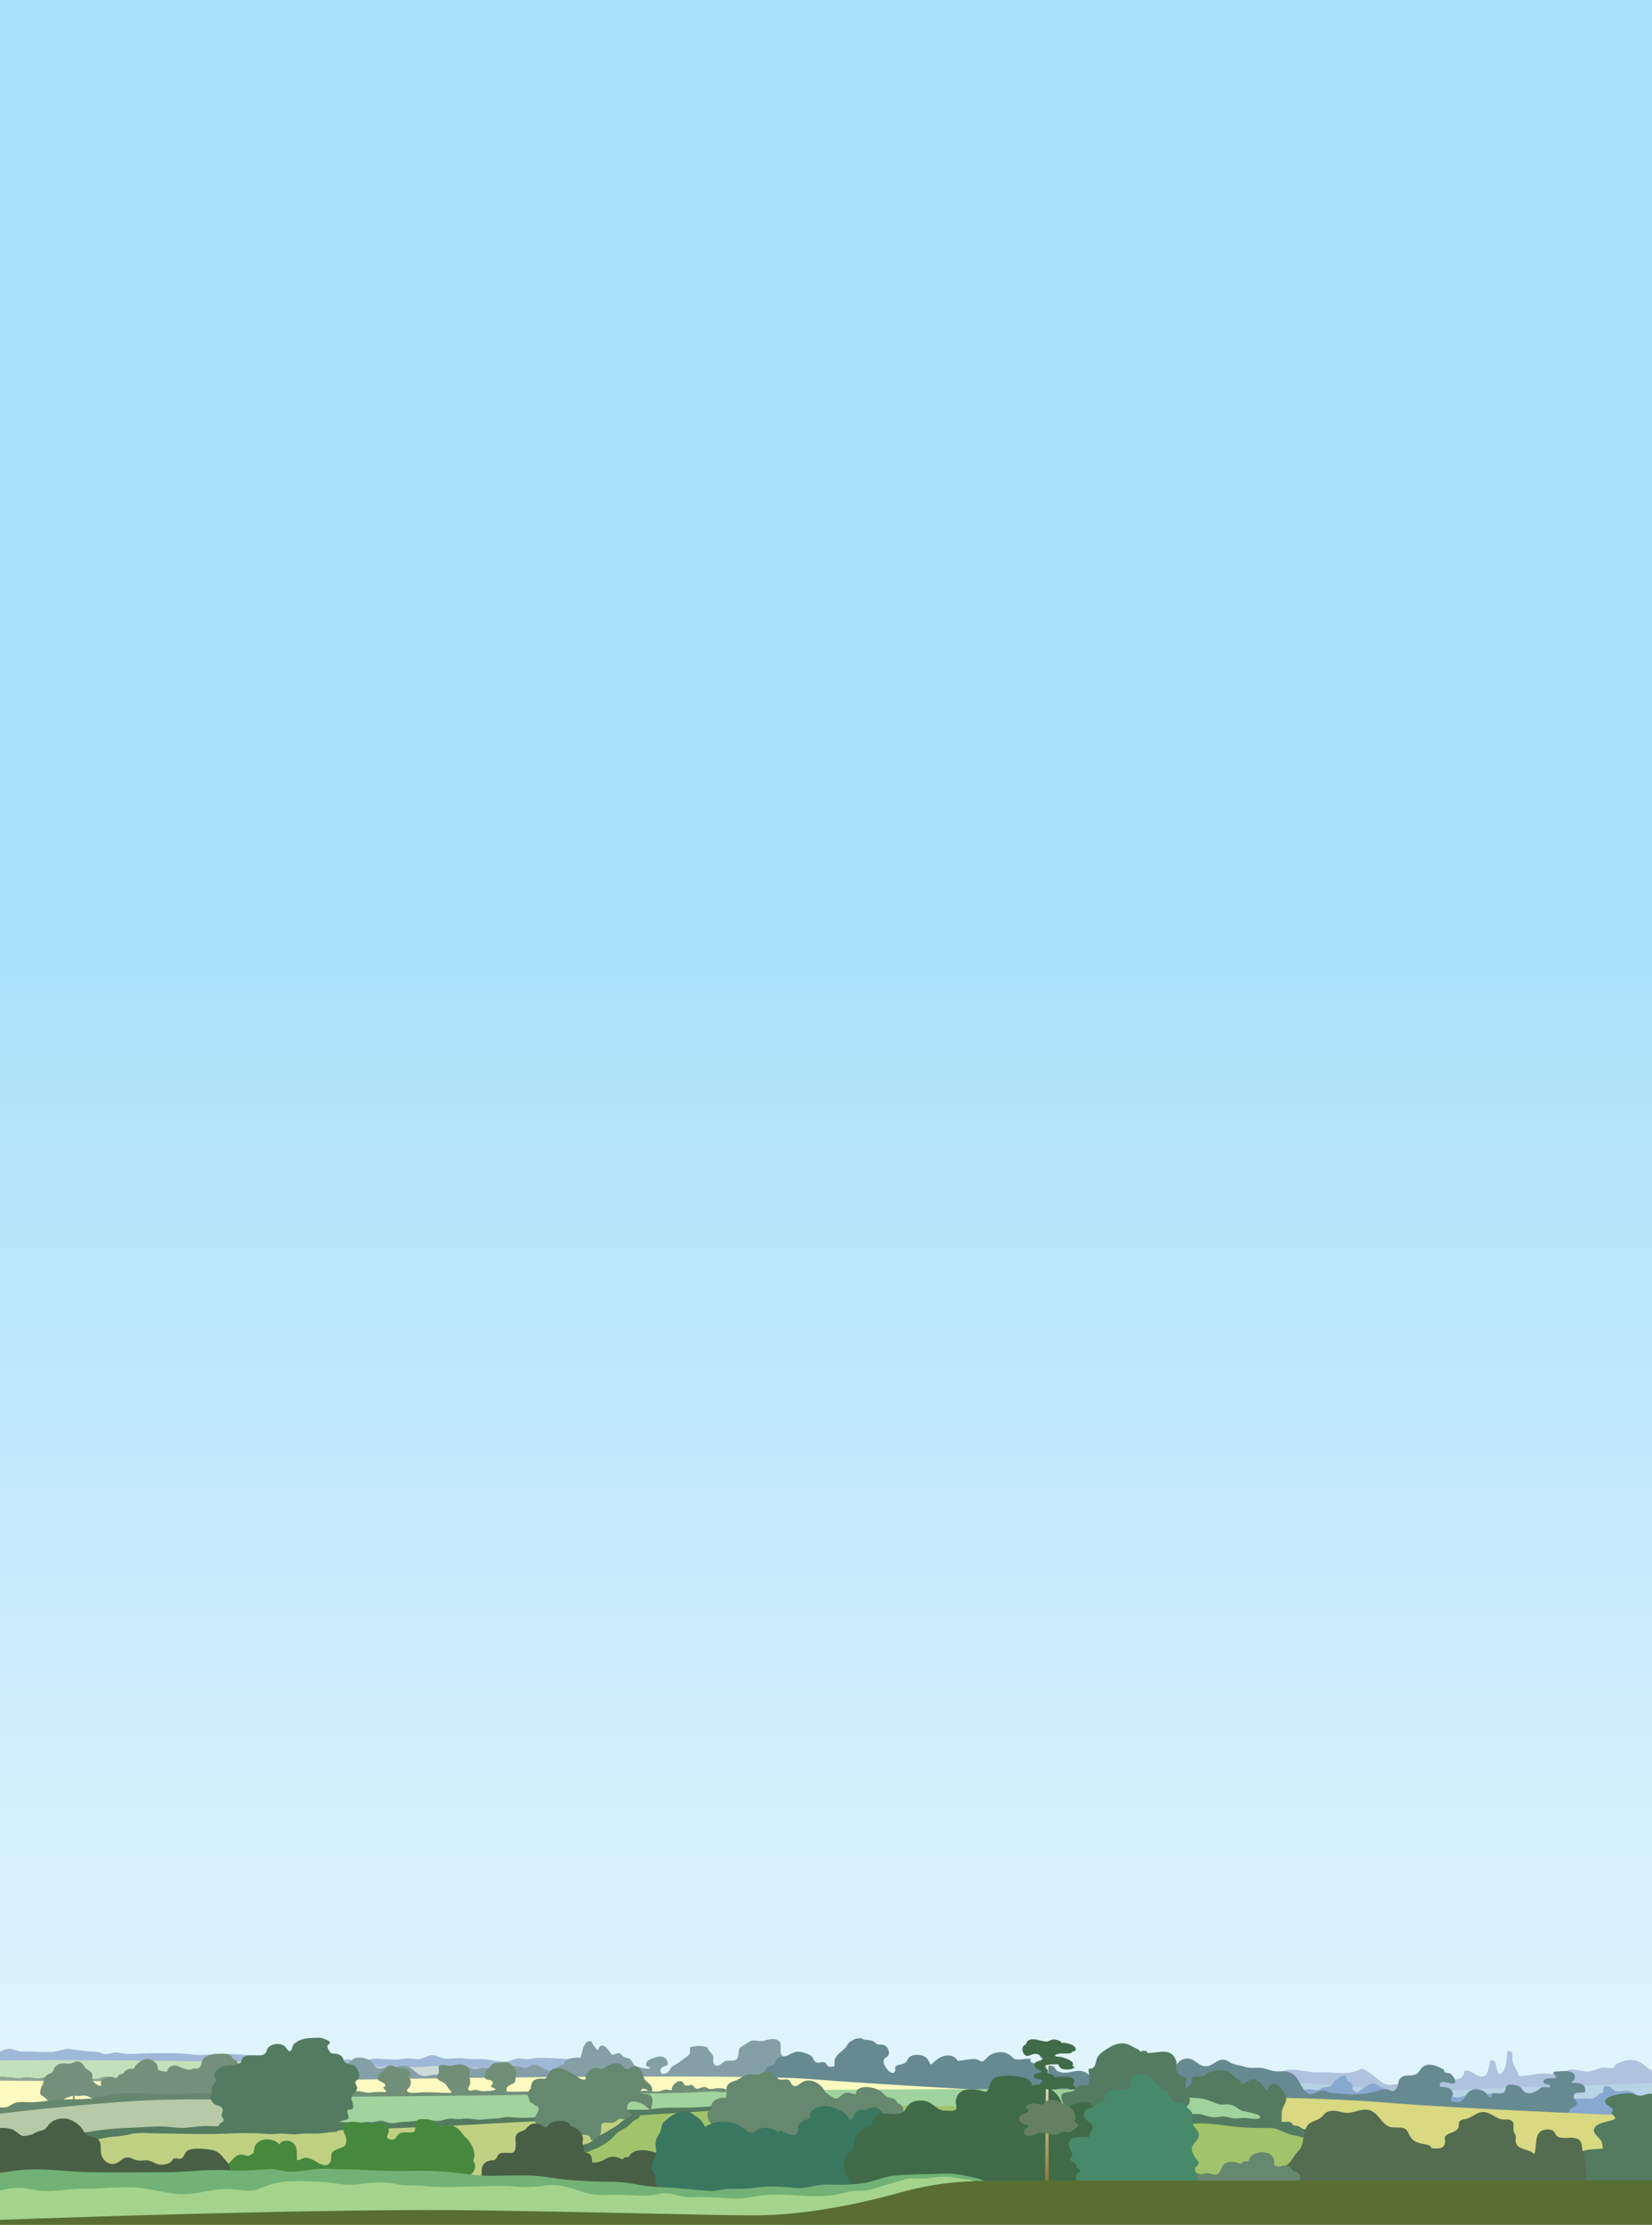 <?xml version="1.0" encoding="utf-8"?>
<!-- Generator: Adobe Illustrator 19.0.0, SVG Export Plug-In . SVG Version: 6.00 Build 0)  -->
<svg version="1.1" id="Layer_1" xmlns="http://www.w3.org/2000/svg" xmlns:xlink="http://www.w3.org/1999/xlink" x="0px" y="0px"
	 viewBox="393 -545.8 1398.1 1882.8" style="enable-background:new 393 -545.8 1398.1 1882.8;" xml:space="preserve">
<rect x="393" y="-545.8" width="1398.1" height="1882.8" fill="#333333" stroke="none"/>
<style type="text/css">
	.st0{clip-path:url(#SVGID_2_);fill:url(#XMLID_2_);}
	.st1{clip-path:url(#SVGID_4_);fill:#AFC2DE;}
	.st2{clip-path:url(#SVGID_6_);fill:#B8D3E5;}
	.st3{clip-path:url(#SVGID_8_);fill:#B6DEBF;}
	.st4{clip-path:url(#SVGID_10_);fill:#A0B8D8;}
	.st5{clip-path:url(#SVGID_12_);fill:#CDDBD7;}
	.st6{clip-path:url(#SVGID_14_);fill:#859FA6;}
	.st7{clip-path:url(#SVGID_16_);fill:#87A8CF;}
	.st8{clip-path:url(#SVGID_18_);fill:#668A91;}
	.st9{clip-path:url(#SVGID_20_);fill:#C1E1BB;}
	.st10{clip-path:url(#SVGID_22_);fill:#8EA593;}
	.st11{clip-path:url(#SVGID_24_);fill:#FFFAC0;}
	.st12{clip-path:url(#SVGID_26_);fill:#708F77;}
	.st13{clip-path:url(#SVGID_28_);fill:#668A91;}
	.st14{clip-path:url(#SVGID_30_);fill:#A0D39E;}
	.st15{clip-path:url(#SVGID_32_);fill:#537B60;}
	.st16{clip-path:url(#SVGID_34_);fill:#65876E;}
	.st17{clip-path:url(#SVGID_36_);fill:#73917A;}
	.st18{clip-path:url(#SVGID_38_);fill:#65876E;}
	.st19{clip-path:url(#SVGID_40_);fill:#A1C46A;}
	.st20{clip-path:url(#SVGID_42_);fill:#D8D981;}
	.st21{clip-path:url(#SVGID_44_);fill:#B6CAA7;}
	.st22{clip-path:url(#SVGID_46_);fill:#C0D083;}
	.st23{clip-path:url(#SVGID_48_);fill:#537B60;}
	.st24{clip-path:url(#SVGID_50_);fill:#537B60;}
	.st25{clip-path:url(#SVGID_52_);fill:#537B60;}
	.st26{clip-path:url(#SVGID_54_);fill:#66886F;}
	.st27{clip-path:url(#SVGID_56_);fill:#66886F;}
	.st28{clip-path:url(#SVGID_58_);fill:#537B60;}
	.st29{clip-path:url(#SVGID_60_);fill:#66886F;}
	.st30{clip-path:url(#SVGID_62_);fill:#537B60;}
	.st31{clip-path:url(#SVGID_64_);fill:#46893D;}
	.st32{clip-path:url(#SVGID_66_);fill:#485F45;}
	.st33{clip-path:url(#SVGID_68_);fill:#485F45;}
	.st34{clip-path:url(#SVGID_70_);fill:#3A7761;}
	.st35{clip-path:url(#SVGID_72_);fill:#3F6B49;}
	.st36{clip-path:url(#SVGID_74_);fill:#537B60;}
	.st37{clip-path:url(#SVGID_76_);fill:#73B276;}
	.st38{clip-path:url(#SVGID_78_);fill:#A4D38C;}
	.st39{clip-path:url(#SVGID_80_);fill:#546C50;}
	.st40{clip-path:url(#SVGID_82_);fill:#66886F;}
	.st41{clip-path:url(#SVGID_84_);fill:#478A69;}
	.st42{clip-path:url(#SVGID_86_);fill:url(#XMLID_3_);}
	.st43{clip-path:url(#SVGID_88_);fill:#3F6B49;}
	.st44{clip-path:url(#SVGID_90_);fill:#658060;}
	.st45{clip-path:url(#SVGID_92_);fill:#708F77;}
	.st46{clip-path:url(#SVGID_94_);fill:url(#XMLID_4_);}
	.st47{clip-path:url(#SVGID_96_);fill:url(#XMLID_5_);}
	.st48{clip-path:url(#SVGID_98_);fill:url(#XMLID_6_);}
	.st49{fill:#586F31;}
</style>
<g>
	<g>
		<defs>
			<rect id="SVGID_1_" x="390.3" y="-545.8" width="1400.8" height="1963.8"/>
		</defs>
		<clipPath id="SVGID_2_">
			<use xlink:href="#SVGID_1_"  style="overflow:visible;"/>
		</clipPath>
		
			<linearGradient id="XMLID_2_" gradientUnits="userSpaceOnUse" x1="1179.306" y1="-587.612" x2="1180.306" y2="-587.612" gradientTransform="matrix(0 -1484.755 1411.15 0 830299.125 1752733.625)">
			<stop  offset="0" style="stop-color:#FFFFFF"/>
			<stop  offset="1" style="stop-color:#AAE1FA"/>
		</linearGradient>
		<rect id="XMLID_161_" x="390.3" y="-545.8" class="st0" width="1400.8" height="1963.8"/>
	</g>
</g>
<g>
	<g>
		<defs>
			<rect id="SVGID_3_" x="390.3" y="-545.8" width="1400.8" height="1963.8"/>
		</defs>
		<clipPath id="SVGID_4_">
			<use xlink:href="#SVGID_3_"  style="overflow:visible;"/>
		</clipPath>
		<path id="XMLID_159_" class="st1" d="M1443.3,1209.7c12.6-2,26.2-0.2,37.6-3.3c9-2.4,18.1,2.1,27.4,1.5c14-0.9,25.1,3.6,36.8-3
			c8.5,2,13.9,11,21.1,13.2c4,1.3,13.1-0.9,17-2.2c2.3-0.7,4.1-2.6,6.4-3.1c6.2-1.4,13.1,1.4,19.3,1.2c3.4-0.1,6.6-0.7,10-0.5
			c6.6,0.3,12.1,2,13.7-6.9c6.3-1.8,12.1,8.7,17.9,3.6c2.5-2.2,2.4-9.2,4-12.4c1.3-0.1,2.5,0.1,3.6,0.8c1.6,4.7,2.3,16.3,7.4,8.1
			c2.5-4,2.9-11.9,3.1-16.6c5.9-1.4,3.9,5.2,4.5,8.5c1.1,5.2,4.6,7,4.9,12.4c4.5,0.5,9.6-0.6,13.9-1.4c8.4-1.6,16.9,0.6,25.7-0.1
			c0.5-7.5,14.6-1.9,19.1-2.2c4.5-0.3,8-2.6,12.5-3.2c2.3-0.3,6.7,1.1,8.8,0.1c1.5-0.7,1.6-2.5,2.9-3.2c5.7-2.8,11.7-4.9,18.5-2.3
			c4.8,1.9,7.5,6.1,11.9,7.9v46.7c-33.1,0.2-66.1,0.7-99.2,0.7c-32.8,0-65.2-2.6-97.9-3.7c-39.4-1.2-78-8.6-117-13.6
			c-15.3-2-30.6-4.8-45.8-7.7c-7.3-1.4-18.1-2-24.5-6.2c-2.9-1.9-6.5-5.1-6.9-8.5C1412.5,1209,1429.7,1211.9,1443.3,1209.7"/>
	</g>
	<g>
		<defs>
			<rect id="SVGID_5_" x="390.3" y="-545.8" width="1400.8" height="1963.8"/>
		</defs>
		<clipPath id="SVGID_6_">
			<use xlink:href="#SVGID_5_"  style="overflow:visible;"/>
		</clipPath>
		<path id="XMLID_158_" class="st2" d="M1600.5,1223.5c29.6,0,59.3-3.1,89.1-3.1c33.9,0,67.7-2.9,101.5-3.1v32.1
			c-12-0.9-24.7-3.8-36-4.1c-51.9-1-103.7-4.9-155.6-8.2c-58.4-3.6-115.7-5.1-172.4-20.5C1484.6,1212,1543,1223.5,1600.5,1223.5"/>
	</g>
	<g>
		<defs>
			<rect id="SVGID_7_" x="390.3" y="-545.8" width="1400.8" height="1963.8"/>
		</defs>
		<clipPath id="SVGID_8_">
			<use xlink:href="#SVGID_7_"  style="overflow:visible;"/>
		</clipPath>
		<rect id="XMLID_157_" x="390.3" y="1247.2" class="st3" width="1400.8" height="170.8"/>
	</g>
	<g>
		<defs>
			<rect id="SVGID_9_" x="390.3" y="-545.8" width="1400.8" height="1963.8"/>
		</defs>
		<clipPath id="SVGID_10_">
			<use xlink:href="#SVGID_9_"  style="overflow:visible;"/>
		</clipPath>
		<path id="XMLID_156_" class="st4" d="M874.2,1196.8c-8.2-0.5-17.4-1.2-25.4-1.1c-3.6,0-6.9,1.3-10.6,1.1c-2.3-0.1-4.4-0.7-6.7-0.6
			c-3.7,0.3-6.6,2.5-10.4,2.7c-7.4,0.5-15-2.4-22.6-2.2c-5,0.1-8.9,0-13.9-0.6c-5.1-0.6-10.6,0.9-15.7,0.1c-4.1-0.7-7-3.3-11.5-2.6
			c-3.6,0.5-6.5,2.9-10.1,3.2c-2.1,0.2-4.2-0.4-6.2-0.6c-3.1-0.2-6.1,0.1-9.1,0.6c-9.4,1.7-18.4-2.1-27.6,0.6
			c-4.5,1.3-7.6,0.7-12,0.1c-5.7-0.7-11.5,0.2-17.2-0.3c-4.7-0.4-9.2-1.7-13.9-2c-17.4-1.1-34.9-1.5-52.3-1.7
			c-10.5-0.1-20.8-1.5-31.5-1c-7.2,0.3-14.4,1.3-21.4,0.4c-11.1-1.4-22.9-1.2-34.1-1.1c-5.4,0.1-10.9,0.4-16.4,0.6
			c-4.9,0.2-7.3-0.1-11.8-1c-4.2-0.8-8.1,1.2-12.1,1.1c-1.6-0.1-3.3-1.2-5-1.6c-3.2-0.6-6.8-0.4-10-0.8c-4.7-0.6-9.2-1-13.9-1.8
			c-5.4-1-10.2,2.3-16.3,2.5c-8.4,0.2-16.4-0.5-24.4-0.5c-3.9,0-6.1-1.6-9.8-2.1c-4.5-0.6-7.6,1.8-11.9,3.1v19.2
			c9.2,0.9,16.6,2.2,25.6,5.5c18.4,6.8,38.7,7.8,58.2,9.1c35.1,2.3,70.3,1.8,105.1,6.9c35.7,5.2,70.6,3.8,106.3,1.2
			c22.6-1.6,45.5-3.8,68.2-4.3c19.1-0.4,37.7-2.4,56.7-3.4c18.7-1,42.2,1.4,59.6-7.5C879.6,1213.2,890.9,1197.9,874.2,1196.8"/>
	</g>
	<g>
		<defs>
			<rect id="SVGID_11_" x="390.3" y="-545.8" width="1400.8" height="1963.8"/>
		</defs>
		<clipPath id="SVGID_12_">
			<use xlink:href="#SVGID_11_"  style="overflow:visible;"/>
		</clipPath>
		<path id="XMLID_155_" class="st5" d="M809.7,1205c-15.6-0.3-31.2-2.4-46.9-2.4c-5.7,0-11.2,0.9-16.8,1c-5,0-9.8-0.5-14.8-0.5
			c-7.8,0-15.5,0.5-23.3,0.5c-6.2,0-12.2-0.4-18.3-1.1c-2.8-0.3-8.7,0.1-10.8-2.2l-4.7,4c2.2,2.9,3.9,5.6,7.6,7.3
			c4,1.9,8.3,2.7,12.5,3.6c2.7,0.6,5.4,1.7,8.1,2.2c3.8,0.7,8,0.2,11.8,0c5.5-0.2,11.1-0.2,16.6-0.3c15.7-0.4,31.5,0,47.2,0.1
			c5.3,0,10.6,0.3,15.8-0.6c4.6-0.8,9.9-1.3,14.3-2.9c2.3-0.9,7.3-3.3,7.6-6C816,1204.9,811.7,1205,809.7,1205"/>
	</g>
	<g>
		<defs>
			<rect id="SVGID_13_" x="390.3" y="-545.8" width="1400.8" height="1963.8"/>
		</defs>
		<clipPath id="SVGID_14_">
			<use xlink:href="#SVGID_13_"  style="overflow:visible;"/>
		</clipPath>
		<path id="XMLID_154_" class="st6" d="M1066.4,1200.3c-0.4-6-10.1-2.7-12.3-7.8c-1.4-3.3,1.1-7.9-1.8-10.9
			c-3.2-3.3-9.1-1.4-12.7-0.4c-3.9,1.1-6.7-0.7-10.4,0c-1.9,0.4-4,2.2-5.6,3.1c-5.8,3.5-5,2.7-5.7,8.6c-0.6,5.6-3.4,5.3-7.9,5.2
			c-4.1-0.1-4.4,1.4-7.6,3.4c-1.8,1.1-3.8,1.6-5.3-0.8c-1.2-1.9,0-4.1-0.5-6.1c-0.7-2.9-3.9-4.3-4.5-7.1c0-0.2,0-0.4,0-0.5
			c-4.3-1.8-10.1-1.6-14.2-0.5c-0.3,0.1-0.5,0.1-0.8,0.2c-0.1,0.6-0.2,1.2-0.2,2c0,2.9,0.6,2.9-1.3,4.8c-2.2,2.2-6.3,4.5-8.4,6.3
			c-1.4,1.2-3.3,1.8-4.8,2.9c-2,1.4-2.1,3-3.5,4.6c-1.6,1.9-7.4,3.7-6.9-1.3c0.4-4.4,8-1.9,5.8-7.4c-2.1-5.1-7.2-4.4-10.9-3
			c-3.3,1.2-7.9,2.2-7,6.9c1.2,0.6,1.9,1.1,3.4,1.4c-0.4,2.6-10.1-0.3-12.3-1.4c-2.6-1.3-2.3-3.2-4.3-5.2c-2-2.1-4-1-6.2-2.7
			c-3-2.3-1.8-3.5-5.9-2.4c-3.8,1.1-3.4,1.8-5.7-1.8c-2.7-4.3-8-8.5-9.7-1c-2.1-1.5-3.5-3.7-4.8-5.6c-1.2-1.7,0.4-2.4-2.6-2.2
			c-1.3,0.1-1.8,0.4-2.7,1.3c-3.1,3.1-3.4,8.8-4.7,12.6c-3.9,0.2-14.6-0.3-13.9,5.7c-4.2,0.3-8.4,5.3-12.5,5.3
			c-5-0.1-8.6-5.8-14.3-4.8c-2.2,0.4-4.3,2.6-6.3,2.6c-2.2,0.1-4.8-1.6-7.2-1.7c-5.3-0.3-6.2,0.8-10.6,2.2
			c-5.2,1.8-8.7-0.3-13.9-0.5c-5-0.2-9.4,1.6-14.3,0.1c-4.1-1.3-7.6-4.1-12.3-3.1c-4.4,1-6.3,4.4-9.5,6.9c-2.9,2.3-6.2,1.6-9.6,1.8
			c-2.5,0.1-5.3,1.2-7.6,1.2c-5.4,0.1-9-5.7-13.7-8c-5-2.4-10.7,1.2-15.8,0.6c-3-0.3-8.8,1.6-11.3,0.4c-1.6-0.8-2.5-3.8-4.1-5.1
			c-3.5-2.9-9.7-4.7-14.1-3.1c-2.9,1.1-4,4.2-7,5.2s-8,0.6-11.1,0.4c-4.1-0.2-7.9-0.3-12-0.1c-2.1,0.1-4.2-0.1-6.2,0.5
			c-3.4,1-5.8,3.1-9.5,3.2c-5.3,0.1-10.8-3.9-15.8-2.1c-0.8,0.3-1.2,1.4-1.9,1.8c-1.2,0.6-2.7,0.6-4,0.8c-8.5,1.8-16,2.1-24.8,2.1
			c-3.3,0-7.2,0.5-10.4-0.2c-4-0.8-7.2-3.6-10.9-5.1c-7.9-3.3-15.1,0.4-23-0.9c-6.4-1.1-11.6-4.1-18.3-2.6c-8.4,1.8-19,9.7-27.8,5.4
			c-1.6-0.8-2.7-2.3-4.4-3.2c-4.2-2-9.9-1.7-14.3-0.7c-2.4,0.5-8.4,2.7-9.9,5.1c-2.6-2.4-10.1-5.5-13.5-3.5c-2.7,1.6,0,5.3-2,7.4
			c-2.3,2.3-5-0.6-7.5-0.9c-5.1-0.4-12.4,3-17.4,0.9c-2.1-0.9-2.8-3.8-5.4-4.7c-3.2-1.2-6.3,0.5-8.1,3c-1.4,2-1.5,4.3-4,5.1
			c-2.6,0.9-3.9-1.1-6.2-1.6c-2.6-0.5-8.6,1.2-9.9-2.2c-1.4-3.5,3.8-6.9-1.2-10c-2-1.2-7.2-1.7-9.2-0.1c-1.7,1.4-0.9,2.2-1.5,4.1
			c-0.8,2.5-1.8,2.5-0.9,4.8c0.6,1.7,2.4,1,1.8,3.2c-2.4-0.1-4.5-0.5-6.3,0.2v16c2,0.3,4.1,0.4,5.1,0.5c10.6,1.3,21.3,2.8,32,3.4
			c25.7,1.5,51.7,1.6,77.4,0.2c16.6-0.9,33.1-2.7,49.7-2.8c13.8-0.1,27.5,0.1,41.3,0.1c31.7-0.2,63.6-1.1,95.2-2.1
			c27.8-0.9,55.7-3.2,83.5-5c19.1-1.3,38.5-1.7,57.5-3.7c13.9-1.4,28.6-0.2,42.6-0.3c14.5-0.1,29-0.2,43.5-0.3
			c28.7-0.2,57.4-0.4,86.2-0.4c11.2,0,22.5,0.5,33.7-0.3c4.3-0.3,5.5-0.5,8.3-2.7c3-2.4,5-3,9-3.5c2.5-0.3,3.6,0.4,4.8-2.2
			c1.7-3.7-0.7-2.4,3.2-4.3C1065.2,1202.9,1066.6,1203,1066.4,1200.3"/>
	</g>
	<g>
		<defs>
			<rect id="SVGID_15_" x="390.3" y="-545.8" width="1400.8" height="1963.8"/>
		</defs>
		<clipPath id="SVGID_16_">
			<use xlink:href="#SVGID_15_"  style="overflow:visible;"/>
		</clipPath>
		<path id="XMLID_153_" class="st7" d="M1791.1,1238.9c-0.4-2.4-5.3-5.4-7.1-7.1c-1.2-1.2-3-1.5-4.3-2.5c-1.9-1.4-2.9-3.3-5-4.5
			c-4.9-2.8-11.3,0.9-15.8-1.7c-2.4-1.4-1.8-3-4.8-3.4c-6.2-0.7-2.8,2.7-4.9,5.4c-0.4,0.5-2,0.8-2.6,1.2c-1.3,0.9-2.4,2.3-3.8,3.1
			c-2.5,1.4-4.4,0.8-7.1,0.7c-4.9-0.1-9.7,0.5-14.6,0.1c-3.9-0.4-7.8-1.9-11.7-1.7c-4.7,0.3-9,1.9-13.8,1.9c-5,0-8.8-1-13.4-2.7
			c-7.3-2.7-14-2.6-21.8-2c-6.4,0.4-12.8,1-19.2,1.4c-2.7,0.2-5.6,0.1-8.3,0.6c-2.3,0.5-4.5,1.5-6.9,1.5c-5.5-0.1-8.2-3.4-12.9-4.7
			c-5-1.3-11.8-0.7-17-0.6c-9.3,0.1-18.6,1.1-27.7-0.8c-3-0.6-4.7-1.4-7-2.7c-1.2-0.7-1.9-1.6-3.4-2.2c-5.9-2.5-9.5,3.4-14.8,5.4
			c-1.3,0.5-0.6,1.6-2.1,1.3c-0.6-0.1-2.9-1.8-3.2-2.3c-0.8-1.2,0-2.7-0.4-4.1c-0.8-2.4-2.1-1.8-3.7-3c-1.4-1.1-0.7-3.5-1.8-4.4
			c-2.2-1.8-9.2,3.5-10.6,5.6c-1.7,2.5-1.4,2.9-4.8,3.6c-1.6,0.3-3.1,0.1-4.6,0.7c-1,0.4-1.6,1.4-2.7,1.7c-3.2,1-6.8-1-10.2-0.4
			c-4.6,0.9-8.4,4.8-9,9.3c-1.5,12.3,21.2,14.7,29.8,15c16.9,0.5,33.9,0.3,50.8,1.8c23.5,2.2,47,1,70.5,0.3
			c28.1-0.8,56.8-1,84.9,0.4c10.3,0.5,20.3,0.7,30.6-0.3c8.1-0.8,18.2,0.1,26-2.1C1786.5,1245.8,1791.8,1242.9,1791.1,1238.9"/>
	</g>
	<g>
		<defs>
			<rect id="SVGID_17_" x="390.3" y="-545.8" width="1400.8" height="1963.8"/>
		</defs>
		<clipPath id="SVGID_18_">
			<use xlink:href="#SVGID_17_"  style="overflow:visible;"/>
		</clipPath>
		<path id="XMLID_152_" class="st8" d="M1311.5,1207.9c-7.9-3.9-15.6,3.5-23.8-1.2c-1.4-0.8-1.8-2.7-3.1-3.6
			c-1.6-1.1-3.7-0.8-5.6-0.8c-4.1,0-6-0.7-9.6-1.7c-1.8-0.5-5.9-1-3.9-4.1c-4.1-0.3-10.4,1.4-14.2,0c-1-0.4-2.5-2.5-3.5-3.1
			c-2.4-1.5-4.4-2.4-7.2-2.5c-3.2-0.1-6.7,0.7-9.5,2.3c-2.1,1.2-3.2,3.2-5,4.5c-1.5,1-0.7,1.2-2.5,0.9c-1.6-0.3-2.9-1.6-4.8-1.8
			c-3.6-0.4-7.8,0.6-11.4,1c0.1,0-3,0.6-3.3,0.5c-1.1-0.4-2.2-2.5-3.3-3.1c-6-3.4-12.7-0.5-17,3.8c-3.9,3.8-3.3,2.2-5.2-1.4
			c-2.7-5-13.6-6.3-17.1-1.3c-0.3,0.4-0.8,2-0.9,2.2c-1.5,1.7-2.8,2.1-5.3,2.8c-1.7,0.5-3.7,0.3-4.6,2.1c-0.5,1,0.3,2.3-0.1,3.3
			c-2.1,5.7-9.8-3.6-9.8-7.5c0-3.7,1.8-2.9,3.8-5.4c1.8-2.2,0.3-6.4-2.4-8.4c-2.1-1.5-4.8-0.5-6.9-1.3c-1.6-0.7-0.7-0.7-2.1-1.7
			c-3.1-2.1-5.3-1.5-8.7-2.1c-1-0.2-1.4-0.9-2.8-1.1c-3.1-0.5-6.6,1.1-9.1,2.8c-2,1.3-2.3,2.7-3.4,4.2c-2.4,3.2-6.8,5.6-9,9.3
			c-1.3,2.3-1,4.8-1,7.2c-1.2,0.5-3.5,0.8-4.8,0.3c-1.6-0.6-1.9-2.7-3.2-3.3c-2.1-1.1-5.4,0.9-7.5-0.2c-2.2-1.1-2.2-3.7-3.8-5.1
			c-2.3-2.1-9-4.2-12.3-3.9c-4.3,0.4-6.9,3.5-10.9,3.9c-3.1,0.3-5.5,0.2-6.9,3.1c-1.1,2.1-0.4,3.3-2.8,4.4c-1.8,0.8-2.9,0.2-4.5,1.6
			c-2.2,2-2.8,5-2.7,7.8l4.2,4.5c4.2,1.1,7.2,3.8,10.7,6.3c5.8,4.1,10.5,5.1,17.6,6.2c18.9,3,38.9,2.4,58,1.8
			c27.4-0.9,55.5-1.1,82.7,1.8c34,3.6,67.8-1.1,101.5-5.3C1325.1,1225.3,1317.8,1211,1311.5,1207.9"/>
	</g>
	<g>
		<defs>
			<rect id="SVGID_19_" x="390.3" y="-545.8" width="1400.8" height="1963.8"/>
		</defs>
		<clipPath id="SVGID_20_">
			<use xlink:href="#SVGID_19_"  style="overflow:visible;"/>
		</clipPath>
		<path id="XMLID_151_" class="st9" d="M609.2,1199.1c0,0-106.3-1.2-137.3-1.4c-27.8-0.2-72.4,0.1-81.5,0.2v20.6l209.4-6.8
			L609.2,1199.1z"/>
	</g>
	<g>
		<defs>
			<rect id="SVGID_21_" x="390.3" y="-545.8" width="1400.8" height="1963.8"/>
		</defs>
		<clipPath id="SVGID_22_">
			<use xlink:href="#SVGID_21_"  style="overflow:visible;"/>
		</clipPath>
		<path id="XMLID_150_" class="st10" d="M502.4,1215c-1.1-2.2-6.6-1.8-9-2.2c-3.9-0.7-7.4-1.2-11.4-1.1c-3.3,0-6.1,2.4-9.2,1.8
			c-3.2-0.5-6.2-1.2-9.4-0.7c-7.9,1.4-16.1,0.1-24.1,0.7c-2.5,0.2-4.1-0.6-6.5-1.2c-1.9-0.4-3.6,0.1-5.5,0.5
			c-3.9,0.7-7.3-0.6-11.2-0.7c-2.1,0-3.9,0.4-6,0.7c-3,0.5-5.9-0.8-8.8-0.7c-2.1,0.1-3.3-0.2-5.3-0.5c-2.1-0.3-3.8,0.4-5.8,1.1v6.8
			c4.6,0.7,11.4-0.3,13-0.4c23.1-1.7,46.4,0.1,69.5-0.7c6-0.2,12-0.3,17.9-0.3c2.9,0,7.3,0.6,10.1-0.5
			C502.3,1217.2,503.2,1216.6,502.4,1215"/>
	</g>
	<g>
		<defs>
			<rect id="SVGID_23_" x="390.3" y="-545.8" width="1400.8" height="1963.8"/>
		</defs>
		<clipPath id="SVGID_24_">
			<use xlink:href="#SVGID_23_"  style="overflow:visible;"/>
		</clipPath>
		<path id="XMLID_149_" class="st11" d="M390.3,1215c0,0,216.4,1.4,263.2,0s363.2-6.2,424.3-1.4c61.1,4.8,151.3,9.5,151.3,9.5
			l-716.4,34.8l-122.4,11L390.3,1215L390.3,1215z"/>
	</g>
	<g>
		<defs>
			<rect id="SVGID_25_" x="390.3" y="-545.8" width="1400.8" height="1963.8"/>
		</defs>
		<clipPath id="SVGID_26_">
			<use xlink:href="#SVGID_25_"  style="overflow:visible;"/>
		</clipPath>
		<path id="XMLID_148_" class="st12" d="M842.1,1224.3c-6.9-0.3-13.6,0.4-20.4-0.1c-0.2-3.3,0.1-4.1,3-5.5c3.9-1.9,4.2-1.5,4.7-5.6
			c0.3-2.1,0.8-4.6,0.1-6.7c-0.7-2.2-3.8-5.5-5.9-6.4c-2.5-1-8.2-0.2-10.9,0c-3.1,0.3-3,0.8-4.5,2.7c-0.6,0.7-1,1.4-1.8,2.2
			c-2.1,2.1-3.3,2.4-3.4,5.6c-0.3,5.8,6.5,2.2,7.1,6.3c0.3,1.7-1.9,1.6-1.5,3c0.2,0.7,3.3,2.1,4.1,2.3c-1.8,1.9-7.1,1.5-9.3,1.8
			c-3,0.4-5.4-0.9-8.3-1.1c-1.5-0.1-2.9,0.9-4.1,0.7c-3.9-0.7-0.3-4,0-6.4c0.2-2-0.5-3.4-0.8-5.2c-0.2-1.7,0.5-3.8,0-5.5
			c-2.8-8-11.5-3.9-17.1-3.9c-1.7,0-6.9-1.5-8.3-0.2c-1.2,1.1,0,4.1-0.3,5.6c-0.4,1.6-2.4,3-1.5,5.2c0.9,2,5.4,3,7,4.8
			c1.3,1.5,2,2.8,3,4.2c0.9,1.2,2.1,1.4,1.8,3.2c-8.7,0.4-17.4-1-26.1-0.3c-2.3,0.2-10.8,1.3-11.2-1.5c-0.2-1.3,1.6-2.2,2.2-3.3
			c0.9-1.7,1.4-3.9,0.7-5.8c-0.3-0.9-1.7-1.5-1.7-2.5c-0.1-1,0.7-0.8,0.8-1.5c0.2-1.7,1.1-1.7-0.4-3.6c-2.3-3.2-6.1-1.9-9.7-2.8
			c-2.3-0.6-5.1-2.8-8.1-1.3c-1.7,0.8-2.9,3.2-4.3,4.4c-0.5,0.5-1.6,1.2-2.3,1.8c-1.7,1.6-3.4,3.7-1.3,5.8c0.8,0.8,9.9,4,3.6,6.1
			c1.1,1.1,2.8,2.2,2.9,3.8c-4.3,0.2-7.9-0.4-12.2,0.4c-4.4,0.8-7.4-0.8-11.6-1.1c-2.6-0.2-5.3,0.9-7.9,0.8l-2.2,2.6
			c0.4-0.1,0.7,0,0.8,0.4c-3.8,2.3,1.6,3.4,3.3,3.4c5.3,0,10.7,0,16,0c14.4,0,28.6,0.4,43,0.4c17.5,0,34.8-1.2,52.3-1.1
			c13.6,0,27.2-0.5,40.7-1.2C842.2,1227.5,842.2,1225.9,842.1,1224.3"/>
	</g>
	<g>
		<defs>
			<rect id="SVGID_27_" x="390.3" y="-545.8" width="1400.8" height="1963.8"/>
		</defs>
		<clipPath id="SVGID_28_">
			<use xlink:href="#SVGID_27_"  style="overflow:visible;"/>
		</clipPath>
		<path id="XMLID_147_" class="st13" d="M1426.9,1197.3c4-0.6,6.1,2.1,9.2,3.3c3.4,1.3,6.7,1.4,10.1,2.6c5.6,1.9,9.1,0.4,14.8,1.1
			c3.9,0.5,7,2.3,10.9,2.7c6.4,0.6,10.7-1.3,16.4,3.3c4.6,3.7,7.1,14.3,12.8,15.9c3.5,1,7.7-2.8,11.3-2.9c2.8,0,3,1,5.8,1.8
			c2.5,0.8,6.3,0.5,8,0.7c10.8,1.3,21.4,1.3,32-2c2.9-0.9,5.6-2,8.9-1.4c3,0.6,3.9,2.9,7.1,0.1c2.3-2,1.7-5.7,3-8.1
			c3.1-5.9,9.5-2.4,14.5-4.9c2.1-1.1,3.1-3.9,4.7-5.5c4.9-4.8,12.8-1.8,18.2,1.5c0.8,0.5,0.5,2,1.3,2.4c1.4,0.9,3.3,0.3,4.7,1.3
			c1.7,1.1,5.4,6.3,3.5,7.8c-2.9,2.3-13.9-5.3-12.5,3.2c4.2,0.3,9.3-0.1,10.9,5.3c0.8,2.9-2.3,3.5-1.3,6.9c4.7,1.4,8.3,1.4,10.6-2
			c1.8-2.7,2.9-5.7,6.2-7.2c3.5-1.7,8.2-1,11.4,1.2c2.1,1.5,3.2,5.3,5.8,4.8c-0.1-1.2,0.8-2.5,0.8-3.6c2.6-0.2,7.9,1.1,9.8-0.6
			c2-1.8,0.6-5.1,3.7-6.4c2.2-0.9,6.7,0.2,8.8,1.1c2.8,1.2,3,3.5,4.8,4.7c3.7,2.7,7.6,0.9,11.6-1.5c1.3-0.7,1.2-1.5,3.1-2.2
			c1.9-0.6,4.9,0.1,6.9-0.1c0.1-0.7,0.1-1.3,0-2c-1.9-0.4-5.8-0.5-5.3-3.3c0.5-3,7.2-2,10.1-2.2c0.5-1.6,0.1-2.8-1.5-3.3
			c-0.2-0.8-0.1-1.6,0-2.4c4.6-0.1,10.4-1.3,14.8,0.4c4.9,1.9,3.4,6.5-0.3,9.1c5.6-0.2,13.4,0,11.9,7.8c-3.7,1.5-10-1.5-9.5,4.4
			c0.1,1.7,2.8,2.9,2.7,4.7c-0.1,2.9-2.1,2.8-4.3,4.3c-2.7,1.8-1.9,2.6-3.1,4.8c-2.5,4.3-5.2,4.9-10.6,5.5
			c-10.1,1.2-20.4-1.7-30.5-2.2c-14.9-0.8-29.8-1.7-44.8-2.3c-30.4-1.3-60.7-5.9-91.2-3.9c-38.9,2.6-77.9,1.1-116.8,2.8
			c-10.2,0.4-27.1,3.3-36.3-2.3c-7.7-4.7-8.3-19.5-6.7-27.2c1.6-7.3,6.6-17.8,15.6-17c5.3,0.5,8.1,5.9,13.4,6.4
			C1418.6,1203.5,1421.4,1198.1,1426.9,1197.3"/>
	</g>
	<g>
		<defs>
			<rect id="SVGID_29_" x="390.3" y="-545.8" width="1400.8" height="1963.8"/>
		</defs>
		<clipPath id="SVGID_30_">
			<use xlink:href="#SVGID_29_"  style="overflow:visible;"/>
		</clipPath>
		<path id="XMLID_146_" class="st14" d="M652.4,1257.6c0-3,29.6-29,29.6-29s189.4-1.2,248.6-3.6c59.3-2.4,375.7-3.6,401.1-2.4
			c25.4,1.2,48.4-3.3,85,6.5s63.8,24.3,63.8,24.3s-187.5,6.7-265.6,6.7c-78,0-445.2,19.3-496.1,15.1
			C668.2,1270.9,652.4,1257.6,652.4,1257.6"/>
	</g>
	<g>
		<defs>
			<rect id="SVGID_31_" x="390.3" y="-545.8" width="1400.8" height="1963.8"/>
		</defs>
		<clipPath id="SVGID_32_">
			<use xlink:href="#SVGID_31_"  style="overflow:visible;"/>
		</clipPath>
		<path id="XMLID_145_" class="st15" d="M996.4,1236.7c-1.4-0.4-3.4,0.3-4.7,0.4c-5.2,0.4-10.4,0.5-15.6,0.7
			c-10,0.4-20.3-0.6-30.2,1.2c-7.1,1.3-14,0.3-21.1,0.7c-6.4,0.4-12.8,1.7-19.3,1.3c-4-0.2-8.1-0.3-12.1-0.3
			c-4.7,0-8.7,0.6-13.3,1.4c-12,2.1-24,3.3-36.2,4.1c-6.6,0.4-13.2,0.4-19.7-0.4c-3.2-0.4-6.3,0.9-9.5,1.1c-4.7,0.3-9.1,0.5-13.8,1
			c-5,0.6-10-1.3-15-0.7c-3.8,0.5-6,0.4-9.8,0c-4.9-0.5-9.2,2.2-14,1.9c-3.7-0.3-7.1-0.9-10.9-0.7c-5.1,0.4-9.8,1.4-14.9,1.4
			c-2.5,0-4.5,0.3-7,0.7c-2.1,0.4-4.5,0.7-6.7,0.3c-2.9-0.5-5.4-2.2-8.5-1.8c-2.9,0.4-4.5,1.4-7.5,1.1c-4.6-0.6-8.4,1-13.1,0.7
			c-8.1-0.5-16.8-2.4-23.8,2.8c-2.2,1.7-4.7,5-1.7,7.2c1.8,1.3,5.3,0.6,7.3,0.6c6.8,0,13.6,0,20.5,0c9.9,0,19.7-0.4,29.6-0.4
			c10.6,0,21-1.4,31.5-1.7c25.6-0.9,51.2-2.3,76.8-3.3c22.3-0.8,44.7-1.4,66.8-5.3c17.9-3.1,35.9-3.5,53.9-4.2
			c14.8-0.6,29.4-2.7,44-4.5C998.7,1238.9,999.2,1237.4,996.4,1236.7"/>
	</g>
	<g>
		<defs>
			<rect id="SVGID_33_" x="390.3" y="-545.8" width="1400.8" height="1963.8"/>
		</defs>
		<clipPath id="SVGID_34_">
			<use xlink:href="#SVGID_33_"  style="overflow:visible;"/>
		</clipPath>
		<rect id="XMLID_144_" x="454.8" y="1226.5" class="st16" width="1.2" height="6.1"/>
	</g>
	<g>
		<defs>
			<rect id="SVGID_35_" x="390.3" y="-545.8" width="1400.8" height="1963.8"/>
		</defs>
		<clipPath id="SVGID_36_">
			<use xlink:href="#SVGID_35_"  style="overflow:visible;"/>
		</clipPath>
		<path id="XMLID_143_" class="st17" d="M426.9,1225.2c-0.1-0.9,0.4-1.7,0.5-2.7c0.2-1.8,1.1-3,1.9-4.5c0.8-1.7,0.3-3.6,1.2-5.2
			c0.8-1.4,2.5-2.7,3.9-3.5c0.7-0.5,1.4-0.4,2-0.7c1.6-0.8,2-3.9,3.4-5.4c3.5-3.9,7.7-2.5,12.2-2.6c2.6-0.1,4.4-2.4,7.2-1.8
			c3.1,0.6,4.4,2.9,5.9,5.2c1.4,2.2,5,2.7,5.8,5.1c0.6,1.9-0.3,4,0.5,5.8c0.7,1.7,4.2,4.2,6.1,4.4c1.9,0.2,0.8-0.7,0.8-2.2
			c0.2-3.7,5.7-5.6,8.9-5.3c1.7,0.2,3.5,2.2,4.8,0.9c1-1.1,0.8-2.2,2.3-2.9c0.8-0.4,2-0.3,2.8-0.8c0.6-0.4,0.8-1,1.2-1.6
			c1.1-1.2,2.9-2.1,4.5-2.4c0.9-0.2,2.2,0.2,3-0.1c0.9-0.4,0.8-0.7,1.4-1.7c2.1-3.3,6.4-6.2,10.4-6.6c2.6-0.3,6,2.2,7.7,4
			c1.4,1.5,0.8,3.2,1.6,4.8c0.7,1.5,3.8,1.6,5.4,1.8c1.1,0.1,1.8,0.2,2.4-0.5c0.2-0.3,0.4-1.3,0.6-1.7c0.4-0.7,1.1-1.4,1.8-1.8
			c1.2-0.7,2.9-1.2,4.3-1.1c2,0.1,4.1,1.7,6,2.3c2.3,0.8,4.6,1.6,7.2,1.2c1-0.2,1.9-0.9,2.8-0.9c1.6-0.1,2.5,0.6,4-0.5
			c2.5-1.8,1.7-5.4,3.6-7.6c3.2-3.9,10.3-4.3,14.9-4.4c2.8-0.1,5.9-0.1,8.3,1.5c1,0.6,0.9,1.3,1.5,2c0.8,1,1.8,1.3,2.8,2
			c2.8,2,2.9,7.1,1.9,10.2c-0.8,2.4-3.7,3.9-5.4,5.6c-1.7,1.8-2.2,4.6-3.3,6.8c-1.1,2.2-2.7,2.1-5,2.8c-1.3,0.4-3.5,0.9-4.5,1.7
			c-0.7,0.6-0.9,1.4-2.1,1.9c-3.8,1.6-9.3,1.2-13.3,0.8c-3.6-0.4-7.2,0.2-10.8,0.3c-4.9,0.2-9.8,0.5-14.7,0.7
			c-9.9,0.3-19.8,0-29.7,0.3c-9,0.3-18,1.2-27,1.2c-2.4,0-5.3,0.5-7.7-0.2c-1.6-0.4-3.1-1.5-4.7-1.9c-2.4-0.6-4.7,0.1-7.1,0.1
			c-1.3,0-2.7-0.3-4-0.2c-1.4,0.2-2.8,0.8-4.1,1.1c-3.6,1-6.9,4.3-10.7,4.6c-1.6,0.1-3.7-0.6-5.3-1c-2.3-0.6-2.8-2.2-4.5-3.5
			C429.3,1228.3,427,1227.1,426.9,1225.2"/>
	</g>
	<g>
		<defs>
			<rect id="SVGID_37_" x="390.3" y="-545.8" width="1400.8" height="1963.8"/>
		</defs>
		<clipPath id="SVGID_38_">
			<use xlink:href="#SVGID_37_"  style="overflow:visible;"/>
		</clipPath>
		<path id="XMLID_142_" class="st18" d="M605,1225.9c-7.6-1.6-16-0.7-23.8-0.7c-16.6,0-32.8,1.2-49.3,1.2c-16.6,0-35.7-2.4-51.4,1.8
			c-9.6,2.6-20.1,2.6-30.4,2.6c-10.3,0-19.5,2.1-29.5,2.5c-4.8,0.2-10.4-0.9-15,0.6c-2.6,0.8-4.5,3-7.4,3.6c-1.7,0.4-4.5,0.1-7.9,0
			v14.5c4.5-0.4,9-1.3,12.2-1.9c27.6-4.9,55.7-9.1,83.7-10.5c24.1-1.2,48.1-3.5,72.4-3.3c8.8,0.1,17.7,1.1,26.5,0.7
			c4.3-0.2,14.3,0.5,17.9-1.8C606,1233.4,605.3,1229.5,605,1225.9"/>
	</g>
	<g>
		<defs>
			<rect id="SVGID_39_" x="390.3" y="-545.8" width="1400.8" height="1963.8"/>
		</defs>
		<clipPath id="SVGID_40_">
			<use xlink:href="#SVGID_39_"  style="overflow:visible;"/>
		</clipPath>
		<path id="XMLID_141_" class="st19" d="M1254.5,1238c-57.6-2.6-194-2.6-248,1.6c-18.8,1.5-46.1,3.2-75.6,4.9l-139.3,95l879.5-16.1
			l-207.4-72.7C1384.1,1248.9,1311.3,1240.6,1254.5,1238"/>
	</g>
	<g>
		<defs>
			<rect id="SVGID_41_" x="390.3" y="-545.8" width="1400.8" height="1963.8"/>
		</defs>
		<clipPath id="SVGID_42_">
			<use xlink:href="#SVGID_41_"  style="overflow:visible;"/>
		</clipPath>
		<path id="XMLID_140_" class="st20" d="M1766.8,1244.3c0,0-134.8-5.3-199.3-10.6c-64.5-5.3-150.7-4.8-150.7-4.8
			c38.6,9.5,50.2,21.7,50.2,21.7c-1.1,0-2.2-0.1-3.3-0.1l207.4,72.7l101.6-1.9L1766.8,1244.3z"/>
	</g>
	<g>
		<defs>
			<rect id="SVGID_43_" x="390.3" y="-545.8" width="1400.8" height="1963.8"/>
		</defs>
		<clipPath id="SVGID_44_">
			<use xlink:href="#SVGID_43_"  style="overflow:visible;"/>
		</clipPath>
		<path id="XMLID_139_" class="st21" d="M630.6,1231.7c0,0-49.7-1.6-99.4-0.5c-46.2,1-129.3,10.6-140.9,12v23l230.2-10.5
			L630.6,1231.7z"/>
	</g>
	<g>
		<defs>
			<rect id="SVGID_45_" x="390.3" y="-545.8" width="1400.8" height="1963.8"/>
		</defs>
		<clipPath id="SVGID_46_">
			<use xlink:href="#SVGID_45_"  style="overflow:visible;"/>
		</clipPath>
		<path id="XMLID_138_" class="st22" d="M781.3,1252.8c-47.6,2.6-162.3,6.3-162.3,6.3l1.5-3.5l-95.8,2.6l-14.9-0.5l-95.9,7.8
			l-23.5-3.6v81.2l145.1,1.1l256.1-4.7l139.3-95C875.6,1247.8,812.3,1251.1,781.3,1252.8"/>
	</g>
	<g>
		<defs>
			<rect id="SVGID_47_" x="390.3" y="-545.8" width="1400.8" height="1963.8"/>
		</defs>
		<clipPath id="SVGID_48_">
			<use xlink:href="#SVGID_47_"  style="overflow:visible;"/>
		</clipPath>
		<path id="XMLID_137_" class="st23" d="M584.6,1253.7l-2-1.2c-4.6,2-11.6,0.7-16.6,0.9c-5,0.2-9.9,1-14.8,1.4
			c-8.5,0.8-17-1.5-25.6-1c-18.6,1.1-38.1,1.1-56.5,4.4c-2.7,0.5-14.5,1.5-10,5.7c3,2.8,15.2,1,19.5,0.2c3.3-0.6,5.8-1.4,9.3-1.6
			c4.7-0.2,9.9-0.9,14.3-2c8.3-2.1,18.1-0.8,26.7-0.8c19,0,38.3,1.2,57.3-0.1C586.4,1257.4,586.3,1254.7,584.6,1253.7"/>
	</g>
	<g>
		<defs>
			<rect id="SVGID_49_" x="390.3" y="-545.8" width="1400.8" height="1963.8"/>
		</defs>
		<clipPath id="SVGID_50_">
			<use xlink:href="#SVGID_49_"  style="overflow:visible;"/>
		</clipPath>
		<path id="XMLID_136_" class="st24" d="M618.7,1260.1c4.1,0.5,8.2-0.3,12.3-0.3c4.7,0,9.3,1.1,14,0.5s9.1-0.6,13.8-0.5
			c4.6,0.1,8.9-0.5,13.4-1.2c2-0.3,5.8,0.5,7-1.5c0.5-0.8,0.5-2.1,0.7-3c0.3-1.1,0.2-2.5,0.6-3.5c0.3-0.9,0.1-0.9,1.3-1.4
			c1.3-0.6,5.1-0.9,5.9-2c1.2-1.7-0.9-4.3-0.8-6.1c0.2-2.7,3.1-0.8,4.4-2.3c0.8-0.9,0.6-3.6,0.3-4.6c-0.9-2.7-2-4.3-0.2-7
			c1.1-1.6,2.9-3,3.6-4.8c0.7-1.7,0-2.6-0.8-4.1c-1.2-2.5-0.2-2.7,1.4-4.2c1.9-1.7,1.7-4.5,0.7-6.6c-1.2-2.7-1.7-4.6-4.6-5.8
			c-2.3-0.9-5.1-0.5-6.9-2.4c-1.1-1.2-1.1-2.5-1.8-3.8c-1-1.7-3-2.7-4.9-3.2c-1.4-0.4-3.3,0.1-4.7-0.5c-1-0.5-1.6-1.7-2.2-2.7
			c-0.7-1.1-1.4-2.4-0.9-3.8c0.4-1,1.6-1.2,1.9-2.1c0.7-1.9-4.1-3.2-5.5-3.8c-2.5-1.1-5.6-0.6-8.3-0.6c-5.5,0.1-11.3,0.8-15.7,4.4
			c-1.6,1.3-2.2,2.6-2.6,4.6c-0.2,0.9-0.2,1.3-0.9,1.8c-2.4,1.6-3.7-2.4-5.2-3.7c-3.5-3-10.9-2.4-14,1.1c-1,1.2-1.1,2.7-1.8,3.9
			c-1.2,2.1-3.3,2.6-5.5,2.8c-4,0.3-11.2-1.4-14.2,2c-0.9,1-1,1.9-1.4,3c0,0.1,0.1,0.5,0.1,0.6c-0.3,0.5-1.7,1.1-2.2,1.4
			c-4.1,2-8.8,1.1-13.1,2.2c-2.8,0.7-6.3,3.6-7.2,6.4c-0.7,2.2,1.2,3.5,0.9,5.6c-0.3,2.1-2.3,3.4-3.1,5.3c-0.7,1.6,0,2.9,0,4.5
			c-0.1,2.4-2.3,4.2-1,6.6c0.9,1.7,2.9,3.9,4.8,4.4c1.9,0.4,5.8,2.1,5.3,4.7c-0.3,1.4-1.2,2.4-1.1,3.9c0.1,1.6,1.5,2.5,1.8,3.7
			c0.4,1.9-2.1,2.2-3.1,3.3c-2.4,2.6-1,5,1,7c0.9,0.9,1.4,1.6,2.8,1.6c1.5,0,3.1-0.2,4.6-0.2c3.4-0.1,6.9-0.2,10.3-0.3
			C605,1259.4,611.9,1259.3,618.7,1260.1"/>
	</g>
	<g>
		<defs>
			<rect id="SVGID_51_" x="390.3" y="-545.8" width="1400.8" height="1963.8"/>
		</defs>
		<clipPath id="SVGID_52_">
			<use xlink:href="#SVGID_51_"  style="overflow:visible;"/>
		</clipPath>
		<path id="XMLID_135_" class="st25" d="M1399.9,1231c-0.5-3.7-3.5-5.7-3.7-9.7c-0.2-2.8,0.6-5.5,0.5-8.4c-3.6-1.9-6.8-2.5-8-6
			c-1-2.8,0.6-6.2-0.4-9c-4.4-11.9-15.6-5.7-24.4-6.4c-0.5-2.7-1.7-1.2-3.4-1.8c-0.3-0.1-1.8,0.9-2.5,0.7c-0.4-0.1-0.7-1.4-1.2-1.6
			c-5.4-2-8.5-5.8-14.9-5.3c-4,0.3-7.4,1.6-10.7,3.8c-3.7,2.4-8.7,5.1-10.1,9.6c-1.2,3.7-0.8,8.3-6.8,8c-0.4,4.3,2.6,11.6-1.6,13.8
			c-1.8,0.9-4.7-0.3-6.7,0.6c-2,0.8-2.8,3.3-4.3,4.1c-5.3,2.7-12.6-0.7-9.9,8.6l5.3,10.1c1.8,1.7,3.4,3.7,5.8,4.7
			c3,1.2,6.8,0.7,10,1.8c3.9,1.3,6,2.1,10.5,2.4c8.2,0.5,19.6,1.6,27.4-1.3c3.4-1.3,5.9-3.8,9.6-4.5c9.4-1.7,18.3,4.6,27.3,2.8
			c5.6-1.1,4.9-3.8,7.4-8.1C1397.1,1236.4,1400.4,1235.5,1399.9,1231"/>
	</g>
	<g>
		<defs>
			<rect id="SVGID_53_" x="390.3" y="-545.8" width="1400.8" height="1963.8"/>
		</defs>
		<clipPath id="SVGID_54_">
			<use xlink:href="#SVGID_53_"  style="overflow:visible;"/>
		</clipPath>
		<path id="XMLID_134_" class="st26" d="M942.3,1226.9c-2.1-0.9-6.8,0.4-7.1-2.4c-0.2-1.6,1-2.4,2.4-2.7c2.3-0.4,8.3,6,7.2-0.3
			c-0.7-4.1-5.7-5.4-6.9-8.8c-0.7-2-0.4-3.6-1.9-5.6c-1.6-2.2-3.8-4.6-6.8-4.2c-3.6,0.5-4,3.9-7,1.9c-1.8-1.2-2.3-3.3-4.5-4.1
			c-3.7-1.3-8.4,0.5-11.5,2.2c-0.8,0.4-3.1,2.3-4.1,2.4c-0.9,0.1-2.5-1-3.5-1.1c-5.1-0.7-10.3,4.7-10.1,9.8
			c-4.2,0.7-6.3-2.1-9.4-3.9c-5.3-2.9-11.1-7.9-17.9-4.9c-2.1,0.9-3,2.5-4.2,4.3c-0.3,0.5-1.2,3-1.6,3.2c-1.4,1.1-3.2,0.5-5.3,0.6
			c-5.8,0.2-7.6,3-7.9,8.4c-0.9,0.2-2.6,3.6-2.8,4.6c-0.3,1.8,0.4,1.8,1,3.4c1.3,3.6,0.6,3.7,4.5,5.1c0.1,0.3,0,0.5,0.1,0.8
			c4.4,1.2,4.5,2.9,3,6.1c-1.1,2.3-3,4.1-2.5,7.2c0.4,2.6,3.8,3.9,4.5,6.1c1.5,0.6,2.9,1.5,4.3,1.8c4.5,0.8,9.2-1.1,13.8-0.3
			c4.7,0.8,7.7,4.3,12.3,4.5c2.9,0.2,6.1-0.5,9,0c1.6,0.3,2.1,0.5,3,1.7c0.4,0.5,0.5,2.1,1,2.4c1.3,0.9,5.6-0.1,6.4-1.3
			c0.5-0.8,0.1-1.4,0.4-2.1c0.2-0.5,0.8-1.6,0.9-1.8c0.6-1.8,0.6-3.4,0.6-5.5c0-7,6.9-2.1,11.3-4.3c2.5-1.2,2.9-3.2,6.1-2.7
			c3,0.4,3.4,0.7,6.4-0.6c1.6-0.7,3.6-0.9,2.7-3c-1.4-3.1-4.9-1.1-4.5-5.9c0.3-5.3,4.1-5.9,8.5-4.8c3.2,0.8,5.8,2.2,8.3,4.3
			c1.1,0.9,2.1,2.4,3.6,2.3C944.4,1235.4,947.3,1229,942.3,1226.9"/>
	</g>
	<g>
		<defs>
			<rect id="SVGID_55_" x="390.3" y="-545.8" width="1400.8" height="1963.8"/>
		</defs>
		<clipPath id="SVGID_56_">
			<use xlink:href="#SVGID_55_"  style="overflow:visible;"/>
		</clipPath>
		<path id="XMLID_133_" class="st27" d="M850.2,1255.8c0-0.3,0-0.6-0.1-0.9c-0.8-0.3-1.5-0.6-2.3-0.6L850.2,1255.8z"/>
	</g>
	<g>
		<defs>
			<rect id="SVGID_57_" x="390.3" y="-545.8" width="1400.8" height="1963.8"/>
		</defs>
		<clipPath id="SVGID_58_">
			<use xlink:href="#SVGID_57_"  style="overflow:visible;"/>
		</clipPath>
		<path id="XMLID_132_" class="st28" d="M933.8,1242.8c-2-2.8-4.8,0.2-6.6,1.7c-2.6,2.1-6,3.1-8.5,5.6c-3.2,3.2-8.1,5.4-12,8
			c-2.4,1.6-5.3,2.6-7.8,4.2c-2.2,1.4-3.9,3.4-6.1,4.8c-3,2-9.1,1.7-10.5,5.5l-0.6,1.2c0,2.7,2.6,4.1,5,3.5c1.2-0.3,2.7-1.4,3.8-2
			c2.5-1.2,5-2,7.5-3.1c4.2-1.9,8.1-4.4,11.7-7.2c2.5-2,4.1-4.9,6.8-6.7c2.8-1.9,5.5-2.7,7.9-4.8c1.6-1.4,3.1-3.2,4.7-4.3
			C931.3,1247.5,936.5,1246.6,933.8,1242.8"/>
	</g>
	<g>
		<defs>
			<rect id="SVGID_59_" x="390.3" y="-545.8" width="1400.8" height="1963.8"/>
		</defs>
		<clipPath id="SVGID_60_">
			<use xlink:href="#SVGID_59_"  style="overflow:visible;"/>
		</clipPath>
		<path id="XMLID_131_" class="st29" d="M1152.5,1234.1c-1-4.5-5.7-4-9-5.6c-2.2-1.1-3.5-3.4-6.1-5.1c-4.3-2.8-16.4-5.3-19.7,0.6
			c-0.3,0.5,0.2,1.8-0.4,2.2c-1.1,0.8-3.8-0.5-5.1-0.8c-2.7-0.6-3.7-0.2-6.3,1.4c-1.5,0.9-3.3,3.2-4.9,3.4c-1.8,0.3-6.3-3-7.8-4
			c-2.7-1.7-2.5-3.9-4.9-6.2c-5.1-5.1-12.3-7.2-18.1-2.5c-2.3,1.8-4.3,3.1-6.6,1.2c-1.4-1.1-1.5-3.5-3.1-4.3
			c-1.5-0.8-4.3-0.2-5.8-0.2c-3.5,0-2.8-0.7-5.1-3c-3.6-3.7-7.9-5.2-12.4-2.5c-1.6,1-1.6,1.2-3.3,1.3c-2.5,0.1-5.2-0.7-7.8-0.2
			c-3.2,0.6-5.6,2.5-8.3,4.2c-1.8,1.1-4.1,1.3-6.2,2.4c-5.8,3-2.9,7.8-4,12.9c-4.2,0.1-8.1,0.5-11.2,3.8c-2,2.1-1,3.7-2.1,5.8
			c-0.9,1.7-2.2,1.5-2.5,4c-0.7,5.6,3.5,9.2,7.5,12.2l-12,7.5c3.6,2.6,7.9,4.8,12,6.3c10.1,3.7,22.4,1,33,1.8
			c8.2,0.6,15.9,4.8,24.1,6c11,1.6,23.9,1.1,34.5-2.3c7.1-2.3,14.8-5.5,21.2-9.3c4.9-3,9.3-6.2,15.2-7.1c9.4-1.4,19.2,2.4,26.1-6.2
			C1156.7,1247.5,1161.2,1236.2,1152.5,1234.1"/>
	</g>
	<g>
		<defs>
			<rect id="SVGID_61_" x="390.3" y="-545.8" width="1400.8" height="1963.8"/>
		</defs>
		<clipPath id="SVGID_62_">
			<use xlink:href="#SVGID_61_"  style="overflow:visible;"/>
		</clipPath>
		<path id="XMLID_130_" class="st30" d="M1508.9,1263.4c-0.8-2-2.1-1.7-3.9-2.7c-2.3-1.3-3.8-3.4-6.5-4.2c-1.3-0.4-2.2-0.4-3.1-0.8
			c-1.6-0.8-2.4-1.9-4.4-2.4c-1.2-0.3-2.4,0-3.5-0.6c-1-0.5-0.8-1.6-1.7-2.2c-2.2-1.2-5.7-0.4-8.1-0.6c-0.2-2.5-0.2-5.2,0-7.7
			c0.4-7,6.9-9.9,2.2-16.7c-1.9-2.7-5.1-7.7-8.5-7.9c-4.9-0.3-3.5,4.4-7.1,5.6c-1.7-3.4-6-8.7-10-9.3c-4-0.6-6.9,4.1-10.8,3.9
			c-0.2-3.5-3.2-3.8-5.4-5.5c-2-1.6-2.8-3.7-5.5-4.8c-4.5-1.8-12.3-1.5-16.7,0.7c-2.2,1.1-3.3,2.8-5.6,3.4c-2.3,0.6-5.8-1.1-7.8,0.5
			c-1.8,1.4-0.7,2.5-1.1,4.6c-1,5.4-9.5,5.1-13.5,7.6c2.6,4.6,6.9,4.8,11.5,5.1c3.9,0.2,7.7,0.2,11.5,0.9c5,0.9,9.2,3.6,13.9,4.7
			c2.9,0.7,6.2-0.3,9.2,0.3c3.9,0.7,6.3,3.4,9.7,5c2,0.9,17.4,2.8,15.7,6c-1.2,2.2-10,0.5-12.2,0.3c-4.1-0.2-8,1-12.1,0
			c-3.6-0.8-5.5-1.7-9.3-1.1c-3.4,0.6-5.9,0.7-9.3,0c-3.1-0.7-6.1-2.1-9.3-2.3c-3.1-0.2-10.3,0.2-12.3,2.6l-2.6,3.3
			c1.7,5.3,8.3,2.4,13.1,2.2c12.5-0.6,24.7,2.1,36.8,3.1c7.5,0.6,15.1,0.7,22.6,0.7c2.4,0,4.9-0.2,7.1,0.4c4.3,1.2,8.4,3.5,12.6,5
			c2.5,0.8,5.3,0.9,7.9,1.7c2.6,0.8,5.3,1.4,7.9,2.3c1.5,0.5,5.6,3.6,7.1,3.2C1508.9,1267.4,1509.4,1264.9,1508.9,1263.4"/>
	</g>
	<g>
		<defs>
			<rect id="SVGID_63_" x="390.3" y="-545.8" width="1400.8" height="1963.8"/>
		</defs>
		<clipPath id="SVGID_64_">
			<use xlink:href="#SVGID_63_"  style="overflow:visible;"/>
		</clipPath>
		<path id="XMLID_129_" class="st31" d="M794.9,1285.2c-0.1-0.6-1.2-1.2-1.3-2.2c-0.1-1.1,0.8-3,0.9-4.3c0.5-5.1-3.8-12.8-7.6-15.9
			c-2.6-2.2-3.8-5-6.3-7.1c-2.1-1.8-7.2-4.1-10.1-3.7c-0.7,0.1-1.5-0.1-2.2,0s-0.4,1.8-1.3,1.8c-2.2,0-3.7-2.7-5.7-3.9
			c-2.5-1.5-5.3-2.2-8.2-2.3c-4.4-0.2-8-0.3-8.7,4c-0.4,2.8,1,5.1-1.4,6.8c-1.1,0.8-6.1,0.3-7.6,0.4c-2.9,0.2-3.6,0-5.7,2.2
			c-1.5,1.5-1.4,2.9-3.3,3.6c-1.5,0.6-4.9,0.1-5.7-1.5c-0.7-1.3,1-3.1,1.2-4.4c0.5-3.2-0.5-5.8-3.5-7.1c-4.3-1.9-9.3,0.5-13,0.2
			c-5.2-0.4-16.8-4.8-21.2,0.7c-2.9,3.6,1.5,7.8,1.8,11.6c0.6,7.5-3.1,6.9-8.8,9.4c-5.5,2.5-3,5-4.2,9.4c-0.5,1.9-2.7,3.9-5.3,3.7
			c-3.7-0.3-8-4.1-11.7-5.4c-1.7-0.6-3.6-1.2-5.4-0.9c-2.1,0.3-4.3,2.7-6.3,1.7c-0.2-5.3,1.1-11.7-4.5-15.1
			c-3.1-1.9-8.6-1.4-10.5,2.2c-2.5-4.1-9.8-5.2-14.2-3.9c-5.3,1.6-7.5,5.9-7.3,11.1c-1.7,0.3-3,2-4.4,2.3c-1.5,0.4-3.1-0.8-5.1-1
			c-6-0.5-7.8,4-11.6,7.3c-1.1,0.9-2.3,0.5-3.4,2.1c-1.2,1.8-0.3,7,1,8.6c2.1,2.7,7.5,3.2,10.5,3.5c13.2,1.6,26.7,0.4,40,1.4
			c21.1,1.6,42.6,1.2,63.8,0.9c22.2-0.3,44,1.9,66.1,4.1c9.6,0.9,19.3-0.6,28.8,0l-3.6-9.9C794,1292.9,795.6,1289.9,794.9,1285.2"/>
	</g>
	<g>
		<defs>
			<rect id="SVGID_65_" x="390.3" y="-545.8" width="1400.8" height="1963.8"/>
		</defs>
		<clipPath id="SVGID_66_">
			<use xlink:href="#SVGID_65_"  style="overflow:visible;"/>
		</clipPath>
		<path id="XMLID_128_" class="st32" d="M966.6,1304.7c-0.2-4.3-1.7-12.3-4.4-15.9l-10.4-10.1c-0.8-2.3-6-3.5-8.1-4
			c-4.3-1-10.1-1.5-14.2,0.5c-1.4,0.7-2.3,1.5-3.4,2.6c-0.6,0.5,0.1,1-0.7,1.5c-1.4,0.9-4.6-0.3-5,2.3c-2.1-0.4-4.1-1.7-6.3-2
			c-3.9-0.6-6.5,0.3-9.8,2.3s-6.1,2.5-10.1,2.4c0-2.1-0.2-5-1.7-6.7s-3.4-1.2-5.5-1.8c-0.1-1,0.2-2,0.2-3.1c0-1.8-1-3.2-1.2-4.8
			c-0.1-1,0.4-2.5,0.4-3.9c-0.2-3.6-3.4-7.2-6.4-8.9c-1.2-0.7-2.2-0.8-3.2-1.5c-1.6-1.1-2.4-3-4.4-3.7c-3.8-1.4-10.8-1-14.2,1.5
			c-0.9,0.6-1.8,2.6-2.7,2.9c-1.8,0.6-3.1-1.3-4.7-2c-2.2-0.9-5.3-1.4-7.6-0.7c-2.9,1-4.1,3.6-6.3,5.1c-1.4,1-3.6,1.2-5.2,2.4
			c-2.7,2.1-2.6,4.1-2.3,7.1c0.2,2.3,0.2,5.2-0.5,7.5c-1.1,3.2-4.1,2.4-7.1,2.4c-1.9,0-4.1-0.3-5.8,0.6c-1.8,1-1.9,2.3-2.9,3.9
			c-1.2,1.9-1.7,1.6-4,1.8c-6.1,0.6-8.9,4.4-8.5,10.3c0.2,2.8-1.2,4.8-1,7.6c0.8,8.1,13.7,5.6,19.1,6.2c14.2,1.6,28.4,4,42.5,6.2
			c10.3,1.6,20.8,1.1,31.2,2c14.1,1.3,28,1.4,42.1,2.1c7.5,0.4,15.6,0.7,23.1-0.4c2.1-0.3,5.7-1.3,7.3-2.9
			C967.1,1311.5,966.7,1307.3,966.6,1304.7"/>
	</g>
	<g>
		<defs>
			<rect id="SVGID_67_" x="390.3" y="-545.8" width="1400.8" height="1963.8"/>
		</defs>
		<clipPath id="SVGID_68_">
			<use xlink:href="#SVGID_67_"  style="overflow:visible;"/>
		</clipPath>
		<path id="XMLID_127_" class="st33" d="M586.5,1285.7c-1.4-2.2-3.7-4.3-5.4-6.6c-3.9-5.1-8.4-5.6-14.1-6.2
			c-4.1-0.4-12.1-1-15.5,1.5c-3,2.2-2.1,5.9-6.1,6.7c-1.7,0.3-3.7-1-5.5,0c-1.2,0.6-1.1,1.7-2.1,2.6c-2.2,1.8-5.4,2.4-8.4,2.4
			c-4.6,0.1-7.9-3.6-12.6-3.7c-2.8,0-5.2,0.6-7.9,0c-2.9-0.6-5.2-2.5-8.3-2.4c-3.7,0.2-5.4,2.9-8.2,4.4c-5.6,3.2-12-0.8-13.7-6.8
			c-0.9-3.3,0.2-7.8-1.3-11c-2.2-4.9-8.1-2.9-11.3-6c-2.6-2.4-3.7-6-6.7-8.4c-2.7-2.1-6.2-4.3-9.7-4.9c-5.8-0.9-12,0.6-15.7,5.2
			c-1.9,2.4-2,3.5-5.7,4.7c-2,0.6-3.6,0.8-5.2,1.7c-2,1.1-2.3,1.7-4.9,2.1c-1.9,0.3-4.8,1.4-6.7,0.6c-3-1.2-5-4.3-8.4-5.4
			c-3.6-1.1-8.5-1.7-12.8-0.6v45.1c1.9-0.1,3.2-0.3,4.3-0.3c12.2,0.1,24.4,1.1,36.7,1.2c14.9,0.1,29.7,0.8,44.6,0.8
			c8.3,0,16.5-0.8,24.8-1.2c9.7-0.5,19.4-0.3,29.1-1.6c19.3-2.6,39.1,0.2,58.2-3.7C587.7,1292.6,588.4,1288.7,586.5,1285.7"/>
	</g>
	<g>
		<defs>
			<rect id="SVGID_69_" x="390.3" y="-545.8" width="1400.8" height="1963.8"/>
		</defs>
		<clipPath id="SVGID_70_">
			<use xlink:href="#SVGID_69_"  style="overflow:visible;"/>
		</clipPath>
		<path id="XMLID_126_" class="st34" d="M1152.2,1265.1c-1.8-2.8-2.6-6.2-3.8-9.3c-1.1-3-3.7-6.7-4.1-9.2l-2.1-1.7
			c-2.4-2.7-3.6-5.5-7.4-7c-1.3-0.5-1.6-0.5-3.1-0.2c-1.1,0.3-2.2,0.5-3.3,0.8c-1,0.3-2,1.3-2.9,1.5c-0.7,0.2-0.7-0.1-1.7-0.2
			c-2.7-0.1-4.9,0.1-6.7,2.3c-1.5,1.8-2.4,4.9-4.2,6.2c-1.6-1.2-2.4-2.7-3.6-4.3c-1.5-2.2-3.1-2.8-5.4-3.9
			c-6.8-3.4-15.8-5.7-22.6-0.5c-1.1,0.9-2,1.9-2.5,3.2c-0.3,0.9,0.1,3-0.4,3.7c-1.1,1.7-4.8,1.4-6.7,2.9c-1.4,1.1-2.4,2.5-3,4.2
			c-0.4,1.3,0,3.1-0.4,4.3c-0.4,1.2-1.7,1.9-2.2,3.1c-3.3,0.3-7.8-1.5-10.6-3c-2-1-2.8-1.7-3.6,0.7c-0.8-0.1-0.9-0.6-1.6-1.1
			c-1.7-1-3.4-1.7-5.3-2.2c-4.2-1.1-8.7-0.5-12.4,1.9c-1.3,0.9-1.8,2-3.4,1.9c-2.3-0.1-4.8-2.3-6.6-3.7c-5.2-3.9-10.9-5.8-17.4-5.8
			c-6.2,0-10.5,1.1-15.4,4.5c-1.7-2.7-2.8-5.5-5.5-7.3c-3.7-2.5-7.9-6.9-12.8-6.1c-5.4,0.9-9.7,3.2-13.7,6.7
			c-1.6,1.4-3.3,2.4-4.3,4.3c-0.8,1.5-0.6,3.1-1.1,4.7c-0.6,2.1-1.8,3.8-2.9,5.7c-1.6,2.9-2.1,5.9-1.6,9.1c0.3,2.1,0.9,3.9,0.3,6.1
			c-0.5,2.1-1.9,4-2.7,6c-0.7,1.8-1.1,4.8-0.7,6.7c0.4,2.1,2.4,3.3,2.9,5.2c0.3,1.1-0.1,2.3-0.1,3.4c0,2,0.4,3.4,1.4,5.1
			c0.8,1.3,1.6,2.5,2.4,3.8c3,5.3,10.7,4.4,15.9,5.1c12.9,1.8,25,6.8,38.2,7.6c8.1,0.5,16.5,0.8,24.7,0.5c7.5-0.3,14.8-1.9,22.3-1.9
			c6.5,0,13.1,0,19.6,0c6,0,11.8-0.6,17.9-1.1c11.8-0.9,23.5-3.6,35.4-4.7c3-0.3,5.6-0.3,8.4-1.7c3.6-1.8,8.3-4,11-7
			c2.3-2.5,3.3-6.4,4.6-9.5c1.6-3.8,2.2-7.9,4-11.6c1.6-3.2,2.5-5.4,2.4-9C1155.7,1270.7,1154.3,1268.4,1152.2,1265.1"/>
	</g>
	<g>
		<defs>
			<rect id="SVGID_71_" x="390.3" y="-545.8" width="1400.8" height="1963.8"/>
		</defs>
		<clipPath id="SVGID_72_">
			<use xlink:href="#SVGID_71_"  style="overflow:visible;"/>
		</clipPath>
		<path id="XMLID_125_" class="st35" d="M1330.1,1265.1c-2.9-6.6-4.7-13.7-7.5-20.4c-1.8-4.4-4.3-10-9.3-11.4
			c-6.5-1.8-13.7,3.9-20,4.8c-2.5-6.5-4.4-11.5-10.5-15.5c-4-2.7-12-5.9-16.6-3.1c0.6-8.4-15.7-8.7-20.8-8.6c-4,0.1-8.8-0.1-12,2.8
			c-2.3,2.1-2.3,4.7-3.4,7.4c-2,4.9-3.3,3.1-8.6,1.9c-8.4-1.9-18.6-0.9-19.6,9.5c-0.1,1.2,1.1,5.7,0.5,6.6
			c-1.6,2.2-8.3,1.4-10.8,1.2c-6-0.5-9.3-7.3-16.1-8.2c-7-1-12.6,0.5-15.8,6.7c-3,5.7-9.9,4.7-15.5,4.1c-6.8-0.8-10,0.6-13,7
			c-1.9,4-2.3,3.4-6.7,5.4c-5.2,2.4-8.3,7.2-8.7,12.8c-0.3,4.4,0.6,4.3-2.9,7.1c-6.5,5.1-6.9,13.6-3.4,20.7c1.7,3.5,4.3,7.9,7.9,9.7
			c2.7,1.4,5.2,0.6,8,1.1c2.7,0.5,5,1.9,7.8,2.4c5.6,0.9,11.5,0.1,17-1c17.6-3.4,35.6-0.1,53.3,1.2c9.1,0.7,18.4,1.2,27.5,0.7
			c8.6-0.4,17-2.4,25.5-2.8c13.3-0.6,26.3,2.5,39.6,2.4c7.9,0,16.3,1.1,23.6-2.4c7.4-3.5,13.2-8.5,15.1-16.7
			C1337.1,1280.3,1334.1,1274.3,1330.1,1265.1"/>
	</g>
	<g>
		<defs>
			<rect id="SVGID_73_" x="390.3" y="-545.8" width="1400.8" height="1963.8"/>
		</defs>
		<clipPath id="SVGID_74_">
			<use xlink:href="#SVGID_73_"  style="overflow:visible;"/>
		</clipPath>
		<path id="XMLID_124_" class="st36" d="M1782.6,1227.6c-3.7,0.9-6.1-1.9-10.2-1.9c-4.7,0-18.1,1.2-20.6,5.6
			c-1.1,2.1,0.1,3.1,1.6,4.3c0.9,0.7,7.8,4.8,3.2,5.7c0.7,3.6,6.2,4.9,1.3,7c-3.7,1.5-15.4,2.4-16,8.4c-0.4,3.7,5.9,7.2,6.9,11
			c0.3,1.2,0.8,3.8,0.6,4.9c-8.4,0.5-16.4,0.1-23.5,5.4l-10.4,8.1c0.2,5.3-2.2,11,0.3,16.1c2.9,6,10.9,6.3,16.5,8
			c9.8,3,20.2,5,30.3,6.4c5.4,0.8,10.9-0.2,16.3-1.2c4.1-0.8,8.1-0.9,12.2-2v-87.3C1788.4,1225.7,1785.4,1227,1782.6,1227.6"/>
	</g>
	<g>
		<defs>
			<rect id="SVGID_75_" x="390.3" y="-545.8" width="1400.8" height="1963.8"/>
		</defs>
		<clipPath id="SVGID_76_">
			<use xlink:href="#SVGID_75_"  style="overflow:visible;"/>
		</clipPath>
		<path id="XMLID_123_" class="st37" d="M390.3,1293.3c6.4-0.7,12.1-1.8,18.5-2.5c20.3-2.2,41.1,1.4,61.4,1.7c21,0.3,42,0,63.1,0
			c17.8,0,35.2-2.8,53-1.6c9.1,0.6,18.4-0.1,27.6-0.5c3.6-0.2,7.4-0.8,11-0.4c4.4,0.4,8.4,2,12.9,2.1c10.1,0.2,19.9-2.7,30.1-2.6
			c4.7,0.1,9.3,0.5,14.1,0.5c16.3,0,32.6,1.5,49,1.5c12.8,0,25-0.5,37.7,0.5c13.6,1.1,27.6,3.7,41.3,3.6c16.2-0.2,31.2-1.4,47.3,1.2
			c18.4,3,36.7,3.7,55.4,3.8c6.8,0.1,13.7,1.1,20.3,2.4c7.9,1.6,15.2,2,23.2,2.3c12.5,0.5,24.7,2.2,36.9,3
			c5.3,0.4,10.4-1.3,15.7-1.6c7.1-0.4,14.2,0.3,21.3-0.8c12.3-2,23.4-1.4,35.7-0.1c9.6,1,18.8-3.3,28.3-2.9
			c10.4,0.4,20.9,0.3,31.3-1.5c9-1.6,16.6-5.5,25.9-6.2c12.7-1.1,25.7-0.9,38.4-1.5c7-0.4,14.2,0.4,20.8,1.9
			c6.1,1.4,15.9,2.4,19.4,7.6c-4.3,2.1-9.1,2.6-13.7,3.9c-5.4,1.6-10.5,4.2-15.6,6.5c-10.5,4.9-20.8,7.9-31.9,11.1
			c-14.6,4.2-29.6,5.8-44.6,8.1c-16.5,2.5-32.8,7.3-49.5,8.1c-38.2,1.7-76.4,1.1-114.6,1.1c-60,0-120.2,1.5-180.1,5.3H390.3V1293.3z
			"/>
	</g>
	<g>
		<defs>
			<rect id="SVGID_77_" x="390.3" y="-545.8" width="1400.8" height="1963.8"/>
		</defs>
		<clipPath id="SVGID_78_">
			<use xlink:href="#SVGID_77_"  style="overflow:visible;"/>
		</clipPath>
		<path id="XMLID_122_" class="st38" d="M1213.6,1298.9c-4.3-0.8-8.6-0.8-12.9-1.8c-8.1-1.8-15.1-0.4-23.1,0.6
			c-3.9,0.5-8.3-0.1-12.2-0.1c-6.1,0-10.4,2.4-16.1,3.8c-6.1,1.6-11.9,3.4-17.6,5.3c-5.4,1.8-11,1.2-16.5,1.7
			c-4.8,0.4-9.1,2-13.8,2.9c-10.4,1.9-21.3,1.7-31.8,1c-8.5-0.6-17.1-1.1-25.7-0.7c-10.6,0.5-20,3.7-30.9,3.1
			c-8.5-0.5-16.9-1.2-25.4-1.1c-5.4,0-11,0.5-16.3-0.5c-8.1-1.5-13-4.1-21.4-2.1c-8.4,1.9-16.7,1.3-25.2,0.8
			c-8.9-0.6-18,0.3-26.9-0.3c-9.8-0.7-18.1-4.9-27.4-7.1c-7.9-1.8-15.1-0.8-22.9,0.2c-10.9,1.4-21.1-0.7-31.9-0.6
			c-21.5,0.1-42.8,2.3-64.2,0.1c-7.4-0.8-14.6,0.3-22-1.4c-11.7-2.7-21.7-1.6-33.5,0c-10.8,1.5-20.8-1.6-31.6-2
			c-13.9-0.5-30.4-2.1-43.7,2.6c-7.7,2.7-11.7,5.5-19.8,4.7c-7.9-0.8-16.6-1.9-24.6-0.8c-11.3,1.6-21.2,4.7-32.9,3.7
			c-10.7-0.9-20.9-3.9-31.5-5.1c-16.2-1.7-32.5,0.9-48.8,0.7c-14.7-0.2-27.7,3.9-42.3,0.7c-7.7-1.7-13.1-2-20.9-0.7
			c-3.3,0.6-6.2,1.5-9.5,2.1v35.8l351.2-6.3c0,0,224.4-0.6,280.4,0.6c56,1.3,204.5-34.7,204.5-34.7
			C1222.1,1302.6,1218.2,1299.7,1213.6,1298.9"/>
	</g>
	<g>
		<defs>
			<rect id="SVGID_79_" x="390.3" y="-545.8" width="1400.8" height="1963.8"/>
		</defs>
		<clipPath id="SVGID_80_">
			<use xlink:href="#SVGID_79_"  style="overflow:visible;"/>
		</clipPath>
		<path id="XMLID_121_" class="st39" d="M1735.3,1291.7c-1-5.5-0.5-10.7-2.4-15.8c-2.1-5.5,0.5-11.1-7.9-12.4
			c-4.2-0.7-10.5,1.2-14.1-1.4c-1.6-1.2-1.9-3.6-3.8-4.8c-1.6-1-3.8-1.1-5.6-0.9c-11.1,1.1-7.2,13.3-10,20.9
			c-3.9-4.9-14.3-3.1-15.8-10.5c-0.3-1.6,0.4-3.5,0-5.1c-0.6-2-1.4-2.8-1.8-4.5c-0.5-2.3,0.8-5.1-0.7-7.3c-2-3-6.2-1.6-9.1-2.1
			c-5.9-1-10.4-7-16.9-6.2c-4.2,0.5-7.6,3.5-11.3,5.1c-1.8,0.8-3.6,0.8-5.4,1.4c-4.5,1.6-1.7,4.2-3.7,7.5c-2.1,3.4-8.8,3.5-10.8,6.8
			c-0.5,0.9,0.1,3.4,0,4.5c-0.4,6.2-6.3,5.7-11.4,5.3c-0.8-2.6-3.2-2.8-5.4-3.3c-5.1-1-9.2-1.5-12.5-6.2c-1.4-2-1.8-4.6-3.7-6.3
			c-3.7-3.3-10.9-0.4-15.5-3c-5-2.9-7.8-9.1-12.8-12.2c-4.8-3-10.4-1.2-15.4,0.1c-3.9,1.1-6.6,1.3-10.4,0.4c-3.5-0.8-6.4-1.6-10-1
			c-4.5,0.8-4.8,2.7-7.6,5.2c-4.2,3.8-9.8,2.9-12.7,8.5c-3.3,6.4-1.6,15.1-6.5,19.8c-3.5,3.3-4.9,7.5-8.3,10.7s-6.2,5.4-4.6,10.5
			c1.1,3.3,4,4.6,7.1,5.9l2.1,3.7c2.8-0.3,5.5,0.6,8.2,0.7c7.1,0.4,14.1-0.1,21.2-0.3c31.1-0.9,62.3-0.1,93.5-1.3
			c38.5-1.5,77.1-1.3,115.6-0.7C1734,1303.4,1736.5,1298.2,1735.3,1291.7"/>
	</g>
	<g>
		<defs>
			<rect id="SVGID_81_" x="390.3" y="-545.8" width="1400.8" height="1963.8"/>
		</defs>
		<clipPath id="SVGID_82_">
			<use xlink:href="#SVGID_81_"  style="overflow:visible;"/>
		</clipPath>
		<path id="XMLID_120_" class="st40" d="M1491.5,1292.9c-1.2-0.9-3.3-0.8-4.5-1.9c-0.5-0.5-0.6-1.1-1-1.6c-2.3-2.7-4.9-3.3-8.2-2.2
			c-1.8,0.6-2.7,1-4.7,0.1c-2.8-1.2-1.6-2.2-1.8-4.6c-0.8-8.9-16-8.9-20.3-2.9c-0.9,1.3-0.5,2.7-1.9,3.4c-0.8,0.4-2.2-0.2-3.1,0
			c-1,0.3-2,1.7-2.9,1.9c-1.3,0.3-2.7-0.7-3.9-1c-2.3-0.4-5.5-0.5-7.7,0.2c-4.3,1.2-4.3,4.8-6.3,8c-1.8,3-5,2.4-7.8,1.5
			c-1.6-0.5-3.1-0.9-4.7-0.4c-1.1,0.4-1.9,1-3.2,0.9c-1.2-0.1-2.4-0.9-3.6-1.3c-2-0.6-4.6-0.8-6.7-0.5c-2.6,0.4-4.9,2.1-7,3.6
			c-1.1,0.8-3.8,2-4,3.5l0.4,2.9c10.3,0,20.4,2,30.7,2c12.1,0,24.1,0,36.2,0c7.7,0,15.8,0.7,23.5-0.2c3.7-0.4,7.2-1.3,10.9-1.6
			c2.7-0.2,3.2-0.9,3.4-3.7C1493.6,1296.9,1493.3,1294.3,1491.5,1292.9"/>
	</g>
	<g>
		<defs>
			<rect id="SVGID_83_" x="390.3" y="-545.8" width="1400.8" height="1963.8"/>
		</defs>
		<clipPath id="SVGID_84_">
			<use xlink:href="#SVGID_83_"  style="overflow:visible;"/>
		</clipPath>
		<path id="XMLID_119_" class="st41" d="M1402,1249.9c-0.3-4.6,1.8-6.9-2.4-10.5c-1.8-1.6-3.8-3.1-5.4-4.6c-1.2-1.1-1.2-0.9-2.7-1.2
			c-1.5-0.3-4.4-0.1-5.7-0.9c-1.2-0.8-1.9-3.3-2.5-4.5c-0.8-1.5-1.6-3.2-2.9-4.2c-0.4-0.3-4.5-1.6-4.3-1c-0.7-2.1-2-5-4.7-4.7
			c-2.6-5.6-7.1-8.9-13.6-8.6c-2,0.1-4.6,0.5-6.2,1.8c-2,1.6-1.4,2.9-1.5,5.3c-0.6,11.8-20.6,0.9-22.1,12.5
			c-0.2,1.3,0.5,1.1-0.3,2.1c-1.3,1.6-4.7,1.9-6.3,3.6c-1.4,1.5-1,1.7-3.1,2.4c-2.9,0.9-5.5,1.2-7.3,3.9c-4.1,6.1,5.5,8,6.6,12.5
			c0.7,3.1-3,5.7-2.6,8.8c-4.3,0.4-13.1-1-16.2,2.8c-3.2,4,0.4,7.7,1.7,11.3c0.9,2.6-1.1,1.8-1.6,4.1c-0.7,3.1,4.3,3.2,5.2,5.5
			c0.2,0.4-0.2,1.1,0,1.5c0.5,1.5,2.4,2,2.8,3.2c0.6,1.8-1.1,1.4-2.3,2.7c-2,2.2-1,5,0.7,7.2c4,5.1,10.4,4.5,16.2,4.2
			c8-0.3,15.9-1,24-1c7.2,0,12.8,4.1,20.1,4.9c11.9,1.3,26.7,1.6,36.9-5.7c2.9-2.1,4.9-3.9,3.7-7.5c-0.6-1.7-1.7-3.9-1.8-5.7
			c-0.1-2.6,1.9-2.1,2.8-4.2c1-2.2-1.1-3.5-2.2-5.1c-1.5-2.2-3-4.7-3.3-7.3c-0.5-5.4,5.5-7.4,6-12.3
			C1407.9,1256.9,1402.3,1254.4,1402,1249.9"/>
	</g>
</g>
<g>
	<g>
		<defs>
			<polygon id="SVGID_85_" points="1277.4,1300.9 1280.6,1300.9 1280.1,1179.3 1278.5,1179 			"/>
		</defs>
		<clipPath id="SVGID_86_">
			<use xlink:href="#SVGID_85_"  style="overflow:visible;"/>
		</clipPath>
		
			<linearGradient id="XMLID_3_" gradientUnits="userSpaceOnUse" x1="1179.708" y1="-532.59" x2="1180.708" y2="-532.59" gradientTransform="matrix(0 106.732 -14.477 0 -6431.562 -124721.641)">
			<stop  offset="0" style="stop-color:#FFFDEB"/>
			<stop  offset="1" style="stop-color:#947839"/>
		</linearGradient>
		<rect id="XMLID_117_" x="1277.4" y="1179" class="st42" width="3.1" height="121.8"/>
	</g>
</g>
<g>
	<g>
		<defs>
			<rect id="SVGID_87_" x="390.3" y="-545.8" width="1400.8" height="1963.8"/>
		</defs>
		<clipPath id="SVGID_88_">
			<use xlink:href="#SVGID_87_"  style="overflow:visible;"/>
		</clipPath>
		<path id="XMLID_115_" class="st43" d="M1302.2,1215.6c-0.2-3.6-7.1-4.4-10.7-4.1c-1.5,0.1-5.4,0.8-6.7,0.2c-0.7-0.4,0-1.1-0.6-1.5
			c-1.5-1-3.6-0.1-4.5-2c-0.3-0.6,0.2-1.4,0-2c-0.3-1.4-2.3-1.7-2.8-2.6c-1.2-2.3,6.9-2.4,9.1-2.5c3.6,0,2.4,0.1,3.6,2.1
			c1.5,2.4,5.1,2.5,8.3,2.3c1.6-0.1,4-0.8,4.8-1.9c-3-0.4-1.2-2.4-1.9-3.8c-1.1-2.3-7.8-4.5-11-5c-0.8-0.1-3.5,0-3.8-0.8
			c-0.5-1.2,2.8-1.7,4-1.9c3.2-0.5,6.9,0.5,9.9-0.6c0-0.4,0.4-0.7,0.4-1c5.5-0.5,2.7-4.6-0.2-5.9c-1.4-0.6-7.5-2.5-8.5-1.2l-0.3-0.6
			c-0.5-1.5-4.5-2.7-6.6-2.6c-2.5,0-4.2,1.9-6.7,1.7c-4.7-0.2-10.5-3.8-15.1-0.6c-1.4,1-0.9,1.9-1.6,2.9c-0.4,0.7-1,0.5-1.8,1.1
			c-1.9,1.4-1.2,5.6,0,7c3.3,3.9,5.3,0.1,9.6,0c1.9-0.1,5,1.3,4.5,2.8c1.1,0.1,1.7,0.8,1.5,1.6c-0.2,1-2.5,1.5-3.7,1.9
			c-2.2,0.8-3.2,1.5-2.9,3.6c0.3,1.8,1.9,2.5,3.7,3.6c0.6,0.4,1.8,0.6,2,1.3c0.4,1.7-5.2,1.1-6.1,3.5c-1.4,3.8,6.5,2.2,7.2,5
			c-1.8,0.7-2.6,1.8-2,3.3c1.5,3.9,10.5,4.3,14.5,3.3c1.7-0.5,2.8-0.9,4.7-1c1.5,0,3.1,0,4.4,0.4c0.3,0.1,1.1,0.7,1.3,0.8
			c1.5,0.3,3.2,0,5-0.1c0.4-1.8-1.9-2.8-2-4.3C1301.5,1217,1302.3,1216.6,1302.2,1215.6"/>
	</g>
	<g>
		<defs>
			<rect id="SVGID_89_" x="390.3" y="-545.8" width="1400.8" height="1963.8"/>
		</defs>
		<clipPath id="SVGID_90_">
			<use xlink:href="#SVGID_89_"  style="overflow:visible;"/>
		</clipPath>
		<path id="XMLID_114_" class="st44" d="M1304.8,1251.5c-0.4-0.9-2.1-1.4-2.3-2.2c-0.3-0.8,0.6-2.1,0.6-3c0-1.2-0.3-2.5-0.7-3.6
			c-1-2.6-3-5.1-5.9-6.6c-2.4-1.3-4.9-2.2-7.1-3.2c-2.5-1.2-4.5-1.8-7.6-1.5c-1.9,0.2-3.1,0.7-4.3,1.9c-1.7,1.6-1.1,2.2-3.9,1.9
			c-2.4-0.2-5-1.2-7.4-0.9c-1.2,0.2-4.4,1.4-4.8,2.4c-0.9,1.9,3,2.8,2,4.5c-0.4,0.6-3.7,1.6-4.6,2.1c-1.1,0.6-2.3,1.3-2.9,2.3
			c-0.6,1-0.8,2-0.3,3.1c1.2,2.6,4.2,2.8,6.8,3.8c2.7,1,0.6,1.7-1.1,2.8c-1.7,1.2-2.6,3-1.3,4.8c1.6,2,4.9,2.1,7.2,1.1
			c3.3-1.5,5.4-2.3,9.5-1.9c2.1,0.2,3.9,1.3,6,1.5c1.1,0.1,2.7,0.1,3.8,0c2.3-0.3,3.9-2.1,6.1-2.5c1.8-0.3,3.6,0.5,5.5,0.2
			c2.6-0.4,2.9-2,4.7-3C1304.7,1254.2,1305.9,1253.8,1304.8,1251.5"/>
	</g>
	<g>
		<defs>
			<rect id="SVGID_91_" x="390.3" y="-545.8" width="1400.8" height="1963.8"/>
		</defs>
		<clipPath id="SVGID_92_">
			<use xlink:href="#SVGID_91_"  style="overflow:visible;"/>
		</clipPath>
		<path id="XMLID_112_" class="st45" d="M935.4,1223.8c5-1.1,9.9,0.8,14.8,0.3c2.6-0.3,5-1.9,7.7-1.5c1.3,0.2,2.2,0.6,3.6,0.5
			c-0.4-5.6,8.9-11.6,10.7-4.3c1.2,0.3,2.7,0.6,3.9,0.3c0.5-0.1,1.1-0.7,1.5-0.7c2,0,2.8,2.7,4.6,3.3c1.8,0.6,4.3-1.1,6.2-1.3
			c2.2-0.2,2.9,1,4.7,1.5c2.3,0.7,5.4-0.7,7.9-0.5c1.8,0.1,4.7-0.1,6.2,1s1.1,1.6-0.2,2.1c-2.1,0.8-5.9-0.3-8.2-0.3
			c-12.3,0-24.4,1.3-36.6,1.3c-6.2,0-12.7,0.2-18.9,0.3c-1.4,0-7.3,0.8-8.4-0.8L935.4,1223.8z"/>
	</g>
</g>
<g>
	<g>
		<defs>
			<path id="SVGID_93_" d="M1066.1,1365.5c3.7-0.1,7.4-0.2,11-0.2C1073.5,1365.3,1069.8,1365.4,1066.1,1365.5"/>
		</defs>
		<clipPath id="SVGID_94_">
			<use xlink:href="#SVGID_93_"  style="overflow:visible;"/>
		</clipPath>
		
			<linearGradient id="XMLID_4_" gradientUnits="userSpaceOnUse" x1="1107.889" y1="-583.583" x2="1108.89" y2="-583.583" gradientTransform="matrix(11.037 0 0 11.555 -11161.508 8108.88)">
			<stop  offset="0" style="stop-color:#A4D38C"/>
			<stop  offset="0.545" style="stop-color:#83BB68"/>
			<stop  offset="1" style="stop-color:#A4D38C"/>
		</linearGradient>
		<rect id="XMLID_110_" x="1066.1" y="1365.3" class="st46" width="11" height="0.2"/>
	</g>
</g>
<g>
	<g>
		<defs>
			<path id="SVGID_95_" d="M1045.7,1366.3c6.8-0.3,13.6-0.6,20.4-0.8C1059.3,1365.6,1052.5,1365.9,1045.7,1366.3"/>
		</defs>
		<clipPath id="SVGID_96_">
			<use xlink:href="#SVGID_95_"  style="overflow:visible;"/>
		</clipPath>
		
			<linearGradient id="XMLID_5_" gradientUnits="userSpaceOnUse" x1="1140.723" y1="-583.774" x2="1141.723" y2="-583.774" gradientTransform="matrix(20.423 0 0 12.196 -22250.82 8485.43)">
			<stop  offset="0" style="stop-color:#A4D38C"/>
			<stop  offset="0.545" style="stop-color:#83BB68"/>
			<stop  offset="1" style="stop-color:#A4D38C"/>
		</linearGradient>
		<rect id="XMLID_108_" x="1045.7" y="1365.5" class="st47" width="20.4" height="0.8"/>
	</g>
</g>
<g>
	<g>
		<defs>
			<path id="SVGID_97_" d="M847.7,1398.8c4.8,0.1,9.5,0.2,14.3,0.1C857.3,1398.8,852.5,1398.8,847.7,1398.8z"/>
		</defs>
		<clipPath id="SVGID_98_">
			<use xlink:href="#SVGID_97_"  style="overflow:visible;"/>
		</clipPath>
		
			<linearGradient id="XMLID_6_" gradientUnits="userSpaceOnUse" x1="1124.197" y1="-583.581" x2="1125.197" y2="-583.581" gradientTransform="matrix(14.304 0 0 11.533 -15233.01 8129.401)">
			<stop  offset="0" style="stop-color:#A4D38C"/>
			<stop  offset="0.545" style="stop-color:#83BB68"/>
			<stop  offset="1" style="stop-color:#A4D38C"/>
		</linearGradient>
		<rect id="XMLID_106_" x="847.7" y="1398.8" class="st48" width="14.3" height="0.2"/>
	</g>
</g>
<path id="XMLID_113_" class="st49" d="M1791.1,1299.5h-525.4c-52.8,0-73.9,0-112,10.5c-38,10.5-82.4,19-122.5,19
	c-40.1,0-90.8-2.1-232.3-4.2c-128-1.9-364.3,6.5-408.5,8.1v85h1400.8v-118.4H1791.1z"/>
</svg>

